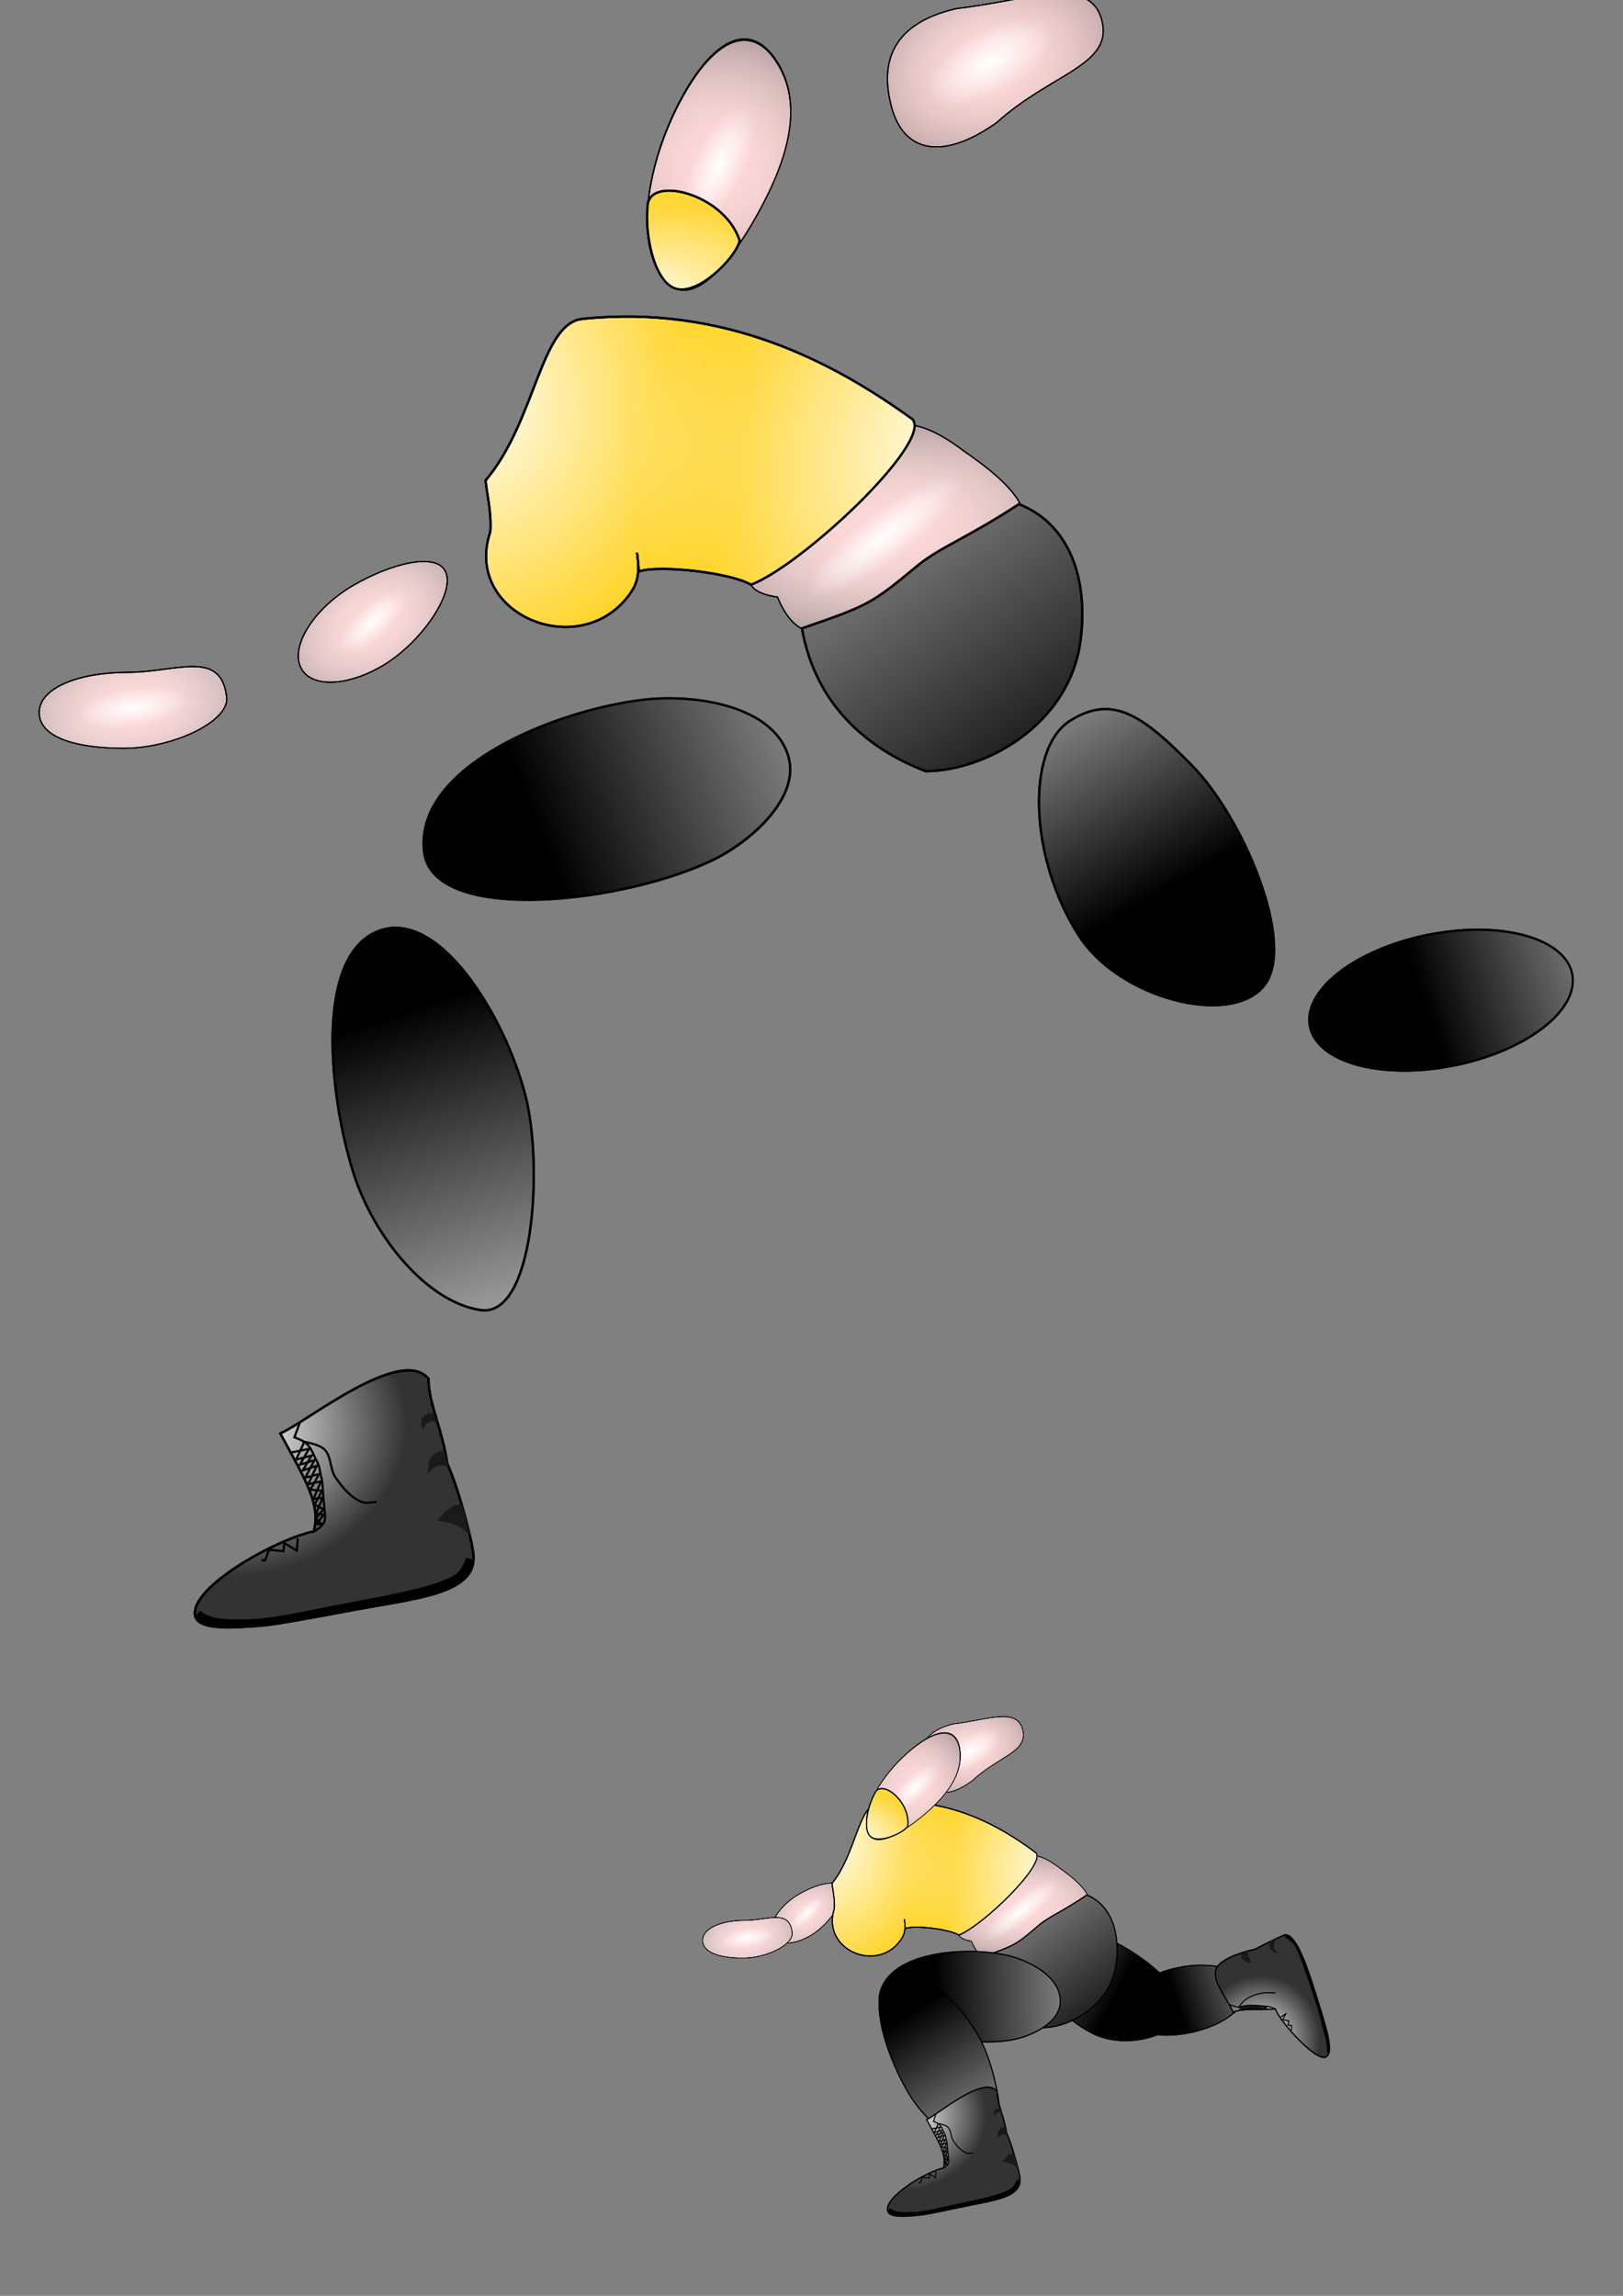 <?xml version="1.0" encoding="UTF-8" standalone="no"?>
<!-- Created with Inkscape (http://www.inkscape.org/) -->

<svg
   xmlns:dc="http://purl.org/dc/elements/1.1/"
   xmlns:cc="http://creativecommons.org/ns#"
   xmlns:rdf="http://www.w3.org/1999/02/22-rdf-syntax-ns#"
   xmlns:svg="http://www.w3.org/2000/svg"
   xmlns="http://www.w3.org/2000/svg"
   xmlns:xlink="http://www.w3.org/1999/xlink"
   xmlns:sodipodi="http://sodipodi.sourceforge.net/DTD/sodipodi-0.dtd"
   xmlns:inkscape="http://www.inkscape.org/namespaces/inkscape"
   width="744.094"
   height="1052.362"
   id="svg3838"
   version="1.1"
   inkscape:version="0.48.5 r10040"
   sodipodi:docname="Potato Style.svg">
  <rect width="100%" height="100%" fill="#808080" stroke="none"/>
  <defs
     id="defs3840">
    <linearGradient
       inkscape:collect="always"
       id="linearGradient20819-7">
      <stop
         style="stop-color:#ffffff;stop-opacity:1;"
         offset="0"
         id="stop20821-2" />
      <stop
         style="stop-color:#ffffff;stop-opacity:0;"
         offset="1"
         id="stop20823-3" />
    </linearGradient>
    <linearGradient
       inkscape:collect="always"
       id="linearGradient20811">
      <stop
         style="stop-color:#ffd5d5;stop-opacity:1;"
         offset="0"
         id="stop20813" />
      <stop
         style="stop-color:#ffd5d5;stop-opacity:0;"
         offset="1"
         id="stop20815" />
    </linearGradient>
    <linearGradient
       inkscape:collect="always"
       id="linearGradient20819">
      <stop
         style="stop-color:#ffffff;stop-opacity:1;"
         offset="0"
         id="stop20821" />
      <stop
         style="stop-color:#ffffff;stop-opacity:0;"
         offset="1"
         id="stop20823" />
    </linearGradient>
    <radialGradient
       inkscape:collect="always"
       xlink:href="#linearGradient20819"
       id="radialGradient4516"
       cx="455.09"
       cy="29.603"
       fx="455.09"
       fy="29.603"
       r="49.701"
       gradientTransform="matrix(1.852,-0.085,0.066,1.437,-390.718,24.69)"
       gradientUnits="userSpaceOnUse" />
    <radialGradient
       inkscape:collect="always"
       xlink:href="#linearGradient20819-3"
       id="radialGradient4516-0"
       cx="455.09"
       cy="29.603"
       fx="455.09"
       fy="29.603"
       r="49.701"
       gradientTransform="matrix(1.852,-0.085,0.066,1.437,-390.718,24.69)"
       gradientUnits="userSpaceOnUse" />
    <linearGradient
       inkscape:collect="always"
       id="linearGradient20819-3">
      <stop
         style="stop-color:#ffffff;stop-opacity:1;"
         offset="0"
         id="stop20821-6" />
      <stop
         style="stop-color:#ffffff;stop-opacity:0;"
         offset="1"
         id="stop20823-2" />
    </linearGradient>
    <radialGradient
       r="49.701"
       fy="30.508"
       fx="455.268"
       cy="30.508"
       cx="455.268"
       gradientTransform="matrix(2.883,-1.409,0.809,1.654,-881.9,620.99)"
       gradientUnits="userSpaceOnUse"
       id="radialGradient4550"
       xlink:href="#linearGradient20811"
       inkscape:collect="always" />
    <radialGradient
       r="49.701"
       fy="29.603"
       fx="455.09"
       cy="29.603"
       cx="455.09"
       gradientTransform="matrix(2.328,-1.062,0.597,1.308,-623.155,473.32)"
       gradientUnits="userSpaceOnUse"
       id="radialGradient4550-5"
       xlink:href="#linearGradient20811-8"
       inkscape:collect="always" />
    <linearGradient
       inkscape:collect="always"
       id="linearGradient20811-8">
      <stop
         style="stop-color:#ffd5d5;stop-opacity:1;"
         offset="0"
         id="stop20813-8" />
      <stop
         style="stop-color:#ffd5d5;stop-opacity:0;"
         offset="1"
         id="stop20815-1" />
    </linearGradient>
    <radialGradient
       r="49.701"
       fy="29.603"
       fx="455.09"
       cy="29.603"
       cx="455.09"
       gradientTransform="matrix(0.568,-0.317,0.143,0.257,191.248,165.03)"
       gradientUnits="userSpaceOnUse"
       id="radialGradient4584"
       xlink:href="#linearGradient20819"
       inkscape:collect="always" />
    <radialGradient
       inkscape:collect="always"
       xlink:href="#linearGradient20819"
       id="radialGradient4627"
       cx="161.936"
       cy="75.765"
       fx="161.936"
       fy="75.765"
       r="35.723"
       gradientTransform="matrix(2.569,0.004,-0.005,2.728,-86.129,-132.292)"
       gradientUnits="userSpaceOnUse" />
    <radialGradient
       inkscape:collect="always"
       xlink:href="#linearGradient20819-5"
       id="radialGradient4627-4"
       cx="161.936"
       cy="75.765"
       fx="161.936"
       fy="75.765"
       r="35.723"
       gradientTransform="matrix(2.569,0.004,-0.005,2.728,-86.129,-132.292)"
       gradientUnits="userSpaceOnUse" />
    <linearGradient
       inkscape:collect="always"
       id="linearGradient20819-5">
      <stop
         style="stop-color:#ffffff;stop-opacity:1;"
         offset="0"
         id="stop20821-29" />
      <stop
         style="stop-color:#ffffff;stop-opacity:0;"
         offset="1"
         id="stop20823-9" />
    </linearGradient>
    <radialGradient
       r="35.723"
       fy="75.765"
       fx="161.936"
       cy="75.765"
       cx="161.936"
       gradientTransform="matrix(3.723,0.316,-0.31,3.655,-249.876,-252.282)"
       gradientUnits="userSpaceOnUse"
       id="radialGradient4644"
       xlink:href="#linearGradient20811"
       inkscape:collect="always" />
    <radialGradient
       r="35.723"
       fy="75.765"
       fx="161.936"
       cy="75.765"
       cx="161.936"
       gradientTransform="matrix(3.723,0.316,-0.31,3.655,-249.876,-252.282)"
       gradientUnits="userSpaceOnUse"
       id="radialGradient4644-3"
       xlink:href="#linearGradient20811-86"
       inkscape:collect="always" />
    <linearGradient
       inkscape:collect="always"
       id="linearGradient20811-86">
      <stop
         style="stop-color:#ffd5d5;stop-opacity:1;"
         offset="0"
         id="stop20813-9" />
      <stop
         style="stop-color:#ffd5d5;stop-opacity:0;"
         offset="1"
         id="stop20815-8" />
    </linearGradient>
    <radialGradient
       r="35.723"
       fy="75.765"
       fx="161.936"
       cy="75.765"
       cx="161.936"
       gradientTransform="matrix(0.343,-0.752,0.297,0.135,251.651,187.361)"
       gradientUnits="userSpaceOnUse"
       id="radialGradient4678"
       xlink:href="#linearGradient20819"
       inkscape:collect="always" />
    <radialGradient
       inkscape:collect="always"
       xlink:href="#linearGradient20819"
       id="radialGradient4746"
       cx="158.199"
       cy="211.542"
       fx="158.199"
       fy="211.542"
       r="34.396"
       gradientTransform="matrix(2.342,-1.379,0.943,1.602,-399.166,164.382)"
       gradientUnits="userSpaceOnUse" />
    <radialGradient
       inkscape:collect="always"
       xlink:href="#linearGradient20811"
       id="radialGradient4754"
       cx="159.445"
       cy="154.241"
       fx="159.445"
       fy="154.241"
       r="34.396"
       gradientTransform="matrix(2.123,-1.376,0.875,1.349,-302.473,296.339)"
       gradientUnits="userSpaceOnUse" />
    <radialGradient
       inkscape:collect="always"
       xlink:href="#linearGradient20819-7"
       id="radialGradient4762"
       cx="160.69"
       cy="77.01"
       fx="160.69"
       fy="77.01"
       r="34.396"
       gradientTransform="matrix(0.428,-0.386,0.148,0.164,90.699,334.473)"
       gradientUnits="userSpaceOnUse" />
    <radialGradient
       inkscape:collect="always"
       xlink:href="#linearGradient20819-7"
       id="radialGradient4802"
       cx="83.459"
       cy="89.467"
       fx="83.459"
       fy="89.467"
       r="43.244"
       gradientTransform="matrix(0.597,-0.086,0.03,0.206,8.494,313.078)"
       gradientUnits="userSpaceOnUse" />
    <radialGradient
       inkscape:collect="always"
       xlink:href="#linearGradient20819-7"
       id="radialGradient4810"
       cx="73.494"
       cy="221.507"
       fx="73.494"
       fy="221.507"
       r="43.244"
       gradientTransform="matrix(2.727,-0.557,0.331,1.624,-212.87,5.362)"
       gradientUnits="userSpaceOnUse" />
    <radialGradient
       inkscape:collect="always"
       xlink:href="#linearGradient20811"
       id="radialGradient4818"
       cx="83.459"
       cy="161.715"
       fx="83.459"
       fy="161.715"
       r="43.244"
       gradientTransform="matrix(2.088,-0.259,0.154,1.244,-138.242,144.752)"
       gradientUnits="userSpaceOnUse" />
    <radialGradient
       inkscape:collect="always"
       xlink:href="#linearGradient20819-7"
       id="radialGradient4980"
       cx="829.61"
       cy="126.837"
       fx="829.61"
       fy="126.837"
       r="63.154"
       gradientTransform="matrix(2.365,-0.334,0.189,1.34,-1579.295,349.678)"
       gradientUnits="userSpaceOnUse" />
    <radialGradient
       inkscape:collect="always"
       xlink:href="#linearGradient20811"
       id="radialGradient4988"
       cx="859.505"
       cy="233.963"
       fx="859.505"
       fy="233.963"
       r="63.154"
       gradientTransform="matrix(2.657,-0.414,0.223,1.433,-1929.263,263.08)"
       gradientUnits="userSpaceOnUse" />
    <radialGradient
       inkscape:collect="always"
       xlink:href="#linearGradient20819-7"
       id="radialGradient4996"
       cx="866.328"
       cy="368.542"
       fx="866.328"
       fy="368.542"
       r="63.154"
       gradientTransform="matrix(0.557,-0.421,0.108,0.143,-116.838,557.725)"
       gradientUnits="userSpaceOnUse" />
    <linearGradient
       inkscape:collect="always"
       id="linearGradient17577-3">
      <stop
         style="stop-color:#ffffff;stop-opacity:1;"
         offset="0"
         id="stop17579-8" />
      <stop
         style="stop-color:#ffffff;stop-opacity:0;"
         offset="1"
         id="stop17581-5" />
    </linearGradient>
    <radialGradient
       inkscape:collect="always"
       xlink:href="#linearGradient17577-3"
       id="radialGradient5067"
       cx="446.596"
       cy="67.403"
       fx="446.596"
       fy="67.403"
       r="98.827"
       gradientTransform="matrix(0.533,1.369,-1.265,0.493,56.149,-462.009)"
       gradientUnits="userSpaceOnUse" />
    <radialGradient
       inkscape:collect="always"
       xlink:href="#linearGradient17577-3-5"
       id="radialGradient5067-0"
       cx="446.596"
       cy="67.403"
       fx="446.596"
       fy="67.403"
       r="98.827"
       gradientTransform="matrix(0.533,1.369,-1.265,0.493,56.149,-462.009)"
       gradientUnits="userSpaceOnUse" />
    <linearGradient
       inkscape:collect="always"
       id="linearGradient17577-3-5">
      <stop
         style="stop-color:#ffffff;stop-opacity:1;"
         offset="0"
         id="stop17579-8-4" />
      <stop
         style="stop-color:#ffffff;stop-opacity:0;"
         offset="1"
         id="stop17581-5-7" />
    </linearGradient>
    <radialGradient
       r="98.827"
       fy="-92.009"
       fx="519.38"
       cy="-92.009"
       cx="519.38"
       gradientTransform="matrix(-0.893,-1.168,1.338,-1.022,1036.216,716.31)"
       gradientUnits="userSpaceOnUse"
       id="radialGradient5084"
       xlink:href="#linearGradient17577-3"
       inkscape:collect="always" />
    <linearGradient
       inkscape:collect="always"
       id="linearGradient24061">
      <stop
         style="stop-color:#ffffff;stop-opacity:1;"
         offset="0"
         id="stop24063" />
      <stop
         style="stop-color:#ffffff;stop-opacity:0;"
         offset="1"
         id="stop24065" />
    </linearGradient>
    <linearGradient
       inkscape:collect="always"
       id="linearGradient24053">
      <stop
         style="stop-color:#ffffff;stop-opacity:1;"
         offset="0"
         id="stop24055" />
      <stop
         style="stop-color:#ffffff;stop-opacity:0;"
         offset="1"
         id="stop24057" />
    </linearGradient>
    <linearGradient
       inkscape:collect="always"
       xlink:href="#linearGradient24053"
       id="linearGradient5154"
       x1="813.388"
       y1="19.71"
       x2="999.047"
       y2="283.79"
       gradientUnits="userSpaceOnUse"
       gradientTransform="translate(-498.564,84.491)" />
    <linearGradient
       inkscape:collect="always"
       xlink:href="#linearGradient24061"
       id="linearGradient5180"
       x1="1081.369"
       y1="493.061"
       x2="853.141"
       y2="583.994"
       gradientUnits="userSpaceOnUse"
       gradientTransform="translate(-608.657,-209.042)" />
    <linearGradient
       inkscape:collect="always"
       xlink:href="#linearGradient20819-7"
       id="linearGradient5206"
       x1="412.665"
       y1="696.103"
       x2="337.223"
       y2="471.885"
       gradientUnits="userSpaceOnUse"
       gradientTransform="translate(-152.682,-8.737)" />
    <linearGradient
       inkscape:collect="always"
       xlink:href="#linearGradient20819-7"
       id="linearGradient5232"
       x1="335.47"
       y1="379.706"
       x2="425.628"
       y2="537.905"
       gradientUnits="userSpaceOnUse"
       gradientTransform="translate(111.694,-131.302)" />
    <linearGradient
       inkscape:collect="always"
       xlink:href="#linearGradient20819-7"
       id="linearGradient5258"
       x1="184.102"
       y1="55.378"
       x2="175.416"
       y2="56.668"
       gradientUnits="userSpaceOnUse" />
    <radialGradient
       inkscape:collect="always"
       xlink:href="#linearGradient20819-7"
       id="radialGradient3987"
       cx="317.362"
       cy="650.795"
       fx="317.362"
       fy="650.795"
       r="66.415"
       gradientTransform="matrix(0.171,0.967,-1.151,0.204,803.992,217.322)"
       gradientUnits="userSpaceOnUse" />
    <radialGradient
       inkscape:collect="always"
       xlink:href="#linearGradient20819-7"
       id="radialGradient4057"
       cx="822.681"
       cy="654.757"
       fx="822.681"
       fy="654.757"
       r="57.465"
       gradientTransform="matrix(1,0,0,1.032,-9.802,-172.552)"
       gradientUnits="userSpaceOnUse" />
    <radialGradient
       inkscape:collect="always"
       xlink:href="#linearGradient20819-7-1"
       id="radialGradient3395"
       gradientUnits="userSpaceOnUse"
       gradientTransform="matrix(0.285,0,0,0.274,68.24,61.352)"
       cx="822.681"
       cy="654.757"
       fx="822.681"
       fy="654.757"
       r="57.465" />
    <linearGradient
       inkscape:collect="always"
       id="linearGradient20819-7-1">
      <stop
         style="stop-color:#ffffff;stop-opacity:1;"
         offset="0"
         id="stop20821-2-7" />
      <stop
         style="stop-color:#ffffff;stop-opacity:0;"
         offset="1"
         id="stop20823-3-4" />
    </linearGradient>
    <radialGradient
       inkscape:collect="always"
       xlink:href="#linearGradient20819-7-1"
       id="radialGradient3987-0"
       cx="317.362"
       cy="650.795"
       fx="317.362"
       fy="650.795"
       r="66.415"
       gradientTransform="matrix(0.049,0.257,-0.328,0.054,299.878,164.939)"
       gradientUnits="userSpaceOnUse" />
    <linearGradient
       inkscape:collect="always"
       xlink:href="#linearGradient20819-7-1"
       id="linearGradient3322"
       gradientUnits="userSpaceOnUse"
       x1="184.102"
       y1="55.378"
       x2="175.416"
       y2="56.668" />
    <linearGradient
       inkscape:collect="always"
       xlink:href="#linearGradient20819-7-1"
       id="linearGradient5206-9"
       x1="412.665"
       y1="696.103"
       x2="337.223"
       y2="471.885"
       gradientUnits="userSpaceOnUse"
       gradientTransform="matrix(0.285,0,0,0.266,27.57,104.877)" />
    <linearGradient
       inkscape:collect="always"
       xlink:href="#linearGradient24061-4"
       id="linearGradient3306"
       gradientUnits="userSpaceOnUse"
       gradientTransform="matrix(0.285,0,0,0.266,-102.218,51.656)"
       x1="1081.369"
       y1="493.061"
       x2="853.141"
       y2="583.994" />
    <linearGradient
       inkscape:collect="always"
       id="linearGradient24061-4">
      <stop
         style="stop-color:#ffffff;stop-opacity:1;"
         offset="0"
         id="stop24063-8" />
      <stop
         style="stop-color:#ffffff;stop-opacity:0;"
         offset="1"
         id="stop24065-8" />
    </linearGradient>
    <radialGradient
       inkscape:collect="always"
       xlink:href="#linearGradient20819-2"
       id="radialGradient3389"
       gradientUnits="userSpaceOnUse"
       gradientTransform="matrix(0.527,-0.023,0.019,0.382,-40.184,113.758)"
       cx="455.09"
       cy="29.603"
       fx="455.09"
       fy="29.603"
       r="49.701" />
    <linearGradient
       inkscape:collect="always"
       id="linearGradient20819-2">
      <stop
         style="stop-color:#ffffff;stop-opacity:1;"
         offset="0"
         id="stop20821-4" />
      <stop
         style="stop-color:#ffffff;stop-opacity:0;"
         offset="1"
         id="stop20823-5" />
    </linearGradient>
    <radialGradient
       inkscape:collect="always"
       xlink:href="#linearGradient20811-5"
       id="radialGradient3391"
       gradientUnits="userSpaceOnUse"
       gradientTransform="matrix(0.82,-0.374,0.23,0.439,-179.994,272.192)"
       cx="455.268"
       cy="30.508"
       fx="455.268"
       fy="30.508"
       r="49.701" />
    <linearGradient
       inkscape:collect="always"
       id="linearGradient20811-5">
      <stop
         style="stop-color:#ffd5d5;stop-opacity:1;"
         offset="0"
         id="stop20813-1" />
      <stop
         style="stop-color:#ffd5d5;stop-opacity:0;"
         offset="1"
         id="stop20815-7" />
    </linearGradient>
    <radialGradient
       inkscape:collect="always"
       xlink:href="#linearGradient20819-2"
       id="radialGradient3393"
       gradientUnits="userSpaceOnUse"
       gradientTransform="matrix(0.162,-0.084,0.041,0.068,125.466,151.046)"
       cx="455.09"
       cy="29.603"
       fx="455.09"
       fy="29.603"
       r="49.701" />
    <radialGradient
       inkscape:collect="always"
       xlink:href="#linearGradient20819-2"
       id="radialGradient3377"
       gradientUnits="userSpaceOnUse"
       gradientTransform="matrix(0.731,0.001,-0.001,0.725,46.514,72.048)"
       cx="161.936"
       cy="75.765"
       fx="161.936"
       fy="75.765"
       r="35.723" />
    <radialGradient
       inkscape:collect="always"
       xlink:href="#linearGradient20811-5"
       id="radialGradient3379"
       gradientUnits="userSpaceOnUse"
       gradientTransform="matrix(1.06,0.084,-0.088,0.971,-0.095,40.168)"
       cx="161.936"
       cy="75.765"
       fx="161.936"
       fy="75.765"
       r="35.723" />
    <radialGradient
       inkscape:collect="always"
       xlink:href="#linearGradient20819-2"
       id="radialGradient3381"
       gradientUnits="userSpaceOnUse"
       gradientTransform="matrix(0.098,-0.2,0.085,0.036,142.66,156.979)"
       cx="161.936"
       cy="75.765"
       fx="161.936"
       fy="75.765"
       r="35.723" />
    <radialGradient
       inkscape:collect="always"
       xlink:href="#linearGradient20819-7-1"
       id="radialGradient3359"
       gradientUnits="userSpaceOnUse"
       gradientTransform="matrix(0.673,-0.089,0.054,0.356,-378.5,200.106)"
       cx="829.61"
       cy="126.837"
       fx="829.61"
       fy="126.837"
       r="63.154" />
    <radialGradient
       inkscape:collect="always"
       xlink:href="#linearGradient20811-5"
       id="radialGradient3361"
       gradientUnits="userSpaceOnUse"
       gradientTransform="matrix(0.756,-0.11,0.064,0.381,-478.115,177.097)"
       cx="859.505"
       cy="233.963"
       fx="859.505"
       fy="233.963"
       r="63.154" />
    <radialGradient
       inkscape:collect="always"
       xlink:href="#linearGradient20819-7-1"
       id="radialGradient3363"
       gradientUnits="userSpaceOnUse"
       gradientTransform="matrix(0.158,-0.112,0.031,0.038,37.773,255.383)"
       cx="866.328"
       cy="368.542"
       fx="866.328"
       fy="368.542"
       r="63.154" />
    <radialGradient
       inkscape:collect="always"
       xlink:href="#linearGradient17577-3-1"
       id="radialGradient3365"
       gradientUnits="userSpaceOnUse"
       gradientTransform="matrix(0.152,0.364,-0.36,0.131,87.012,-15.556)"
       cx="446.596"
       cy="67.403"
       fx="446.596"
       fy="67.403"
       r="98.827" />
    <linearGradient
       inkscape:collect="always"
       id="linearGradient17577-3-1">
      <stop
         style="stop-color:#ffffff;stop-opacity:1;"
         offset="0"
         id="stop17579-8-1" />
      <stop
         style="stop-color:#ffffff;stop-opacity:0;"
         offset="1"
         id="stop17581-5-5" />
    </linearGradient>
    <radialGradient
       inkscape:collect="always"
       xlink:href="#linearGradient17577-3-1"
       id="radialGradient3367"
       gradientUnits="userSpaceOnUse"
       gradientTransform="matrix(-0.254,-0.31,0.381,-0.272,365.978,297.519)"
       cx="519.38"
       cy="-92.009"
       fx="519.38"
       fy="-92.009"
       r="98.827" />
    <linearGradient
       inkscape:collect="always"
       xlink:href="#linearGradient24053-2"
       id="linearGradient3369"
       gradientUnits="userSpaceOnUse"
       gradientTransform="matrix(0.285,0,0,0.266,-70.881,129.647)"
       x1="813.388"
       y1="19.71"
       x2="999.047"
       y2="283.79" />
    <linearGradient
       inkscape:collect="always"
       id="linearGradient24053-2">
      <stop
         style="stop-color:#ffffff;stop-opacity:1;"
         offset="0"
         id="stop24055-7" />
      <stop
         style="stop-color:#ffffff;stop-opacity:0;"
         offset="1"
         id="stop24057-6" />
    </linearGradient>
    <linearGradient
       inkscape:collect="always"
       xlink:href="#linearGradient20819-7-1"
       id="linearGradient3328"
       gradientUnits="userSpaceOnUse"
       gradientTransform="matrix(0.285,0,0,0.266,102.822,72.312)"
       x1="335.47"
       y1="379.706"
       x2="425.628"
       y2="537.905" />
    <radialGradient
       inkscape:collect="always"
       xlink:href="#linearGradient20819-7-1"
       id="radialGradient3397"
       gradientUnits="userSpaceOnUse"
       gradientTransform="matrix(0.776,-0.148,0.094,0.432,-8.128,121)"
       cx="73.494"
       cy="221.507"
       fx="73.494"
       fy="221.507"
       r="43.244" />
    <radialGradient
       inkscape:collect="always"
       xlink:href="#linearGradient20811-5"
       id="radialGradient3399"
       gradientUnits="userSpaceOnUse"
       gradientTransform="matrix(0.594,-0.069,0.044,0.33,13.114,158.036)"
       cx="83.459"
       cy="161.715"
       fx="83.459"
       fy="161.715"
       r="43.244" />
    <radialGradient
       inkscape:collect="always"
       xlink:href="#linearGradient20819-7-1"
       id="radialGradient3401"
       gradientUnits="userSpaceOnUse"
       gradientTransform="matrix(0.17,-0.023,0.008,0.055,54.881,202.759)"
       cx="83.459"
       cy="89.467"
       fx="83.459"
       fy="89.467"
       r="43.244" />
    <radialGradient
       inkscape:collect="always"
       xlink:href="#linearGradient20819-2"
       id="radialGradient3342"
       gradientUnits="userSpaceOnUse"
       gradientTransform="matrix(0.667,-0.366,0.268,0.426,-42.589,150.874)"
       cx="158.199"
       cy="211.542"
       fx="158.199"
       fy="211.542"
       r="34.396" />
    <radialGradient
       inkscape:collect="always"
       xlink:href="#linearGradient20811-5"
       id="radialGradient3344"
       gradientUnits="userSpaceOnUse"
       gradientTransform="matrix(0.604,-0.366,0.249,0.359,-15.066,185.934)"
       cx="159.445"
       cy="154.241"
       fx="159.445"
       fy="154.241"
       r="34.396" />
    <radialGradient
       inkscape:collect="always"
       xlink:href="#linearGradient20819-7-1"
       id="radialGradient3346"
       gradientUnits="userSpaceOnUse"
       gradientTransform="matrix(0.122,-0.103,0.042,0.044,96.846,196.066)"
       cx="160.69"
       cy="77.01"
       fx="160.69"
       fy="77.01"
       r="34.396" />
    <radialGradient
       r="34.396"
       fy="77.01"
       fx="160.69"
       cy="77.01"
       cx="160.69"
       gradientTransform="matrix(0.122,-0.103,0.042,0.044,96.846,196.066)"
       gradientUnits="userSpaceOnUse"
       id="radialGradient3625"
       xlink:href="#linearGradient20819-7-1"
       inkscape:collect="always" />
    <radialGradient
       inkscape:collect="always"
       xlink:href="#linearGradient20819-7"
       id="radialGradient4867"
       cx="173.645"
       cy="83.763"
       fx="173.645"
       fy="83.763"
       r="21.731"
       gradientTransform="matrix(3.124,-0.723,0.478,2.067,-288.413,94.997)"
       gradientUnits="userSpaceOnUse" />
    <radialGradient
       inkscape:collect="always"
       xlink:href="#linearGradient20819-7-6"
       id="radialGradient4867-1"
       cx="173.645"
       cy="83.763"
       fx="173.645"
       fy="83.763"
       r="21.731"
       gradientTransform="matrix(3.124,-0.723,0.478,2.067,-70.886,676.43)"
       gradientUnits="userSpaceOnUse" />
    <linearGradient
       inkscape:collect="always"
       id="linearGradient20819-7-6">
      <stop
         style="stop-color:#ffffff;stop-opacity:1;"
         offset="0"
         id="stop20821-2-8" />
      <stop
         style="stop-color:#ffffff;stop-opacity:0;"
         offset="1"
         id="stop20823-3-8" />
    </linearGradient>
    <radialGradient
       r="35.723"
       fy="75.765"
       fx="161.936"
       cy="75.765"
       cx="161.936"
       gradientTransform="matrix(0.343,-0.752,0.297,0.135,469.179,768.794)"
       gradientUnits="userSpaceOnUse"
       id="radialGradient4678-2"
       xlink:href="#linearGradient20819-77"
       inkscape:collect="always" />
    <linearGradient
       inkscape:collect="always"
       id="linearGradient20819-77">
      <stop
         style="stop-color:#ffffff;stop-opacity:1;"
         offset="0"
         id="stop20821-1" />
      <stop
         style="stop-color:#ffffff;stop-opacity:0;"
         offset="1"
         id="stop20823-26" />
    </linearGradient>
    <radialGradient
       r="35.723"
       fy="75.765"
       fx="161.936"
       cy="75.765"
       cx="161.936"
       gradientTransform="matrix(3.723,0.316,-0.31,3.655,-32.348,329.151)"
       gradientUnits="userSpaceOnUse"
       id="radialGradient4644-0"
       xlink:href="#linearGradient20811-4"
       inkscape:collect="always" />
    <linearGradient
       inkscape:collect="always"
       id="linearGradient20811-4">
      <stop
         style="stop-color:#ffd5d5;stop-opacity:1;"
         offset="0"
         id="stop20813-94" />
      <stop
         style="stop-color:#ffd5d5;stop-opacity:0;"
         offset="1"
         id="stop20815-6" />
    </linearGradient>
    <radialGradient
       inkscape:collect="always"
       xlink:href="#linearGradient20819-77"
       id="radialGradient4627-0"
       cx="161.936"
       cy="75.765"
       fx="161.936"
       fy="75.765"
       r="35.723"
       gradientTransform="matrix(2.569,0.004,-0.005,2.728,131.399,449.141)"
       gradientUnits="userSpaceOnUse" />
  </defs>
  <sodipodi:namedview
     id="base"
     pagecolor="#ffffff"
     bordercolor="#666666"
     borderopacity="1.0"
     inkscape:pageopacity="0.0"
     inkscape:pageshadow="2"
     inkscape:zoom="0.56765626"
     inkscape:cx="355.6982"
     inkscape:cy="340.83743"
     inkscape:document-units="px"
     inkscape:current-layer="layer1"
     showgrid="false"
     inkscape:window-width="1366"
     inkscape:window-height="706"
     inkscape:window-x="-8"
     inkscape:window-y="-8"
     inkscape:window-maximized="1" />
  <g
     inkscape:label="Layer 1"
     inkscape:groupmode="layer"
     id="layer1">
    <path
       style="fill:#333333;fill-opacity:1;fill-rule:nonzero;stroke:#000000;stroke-width:1.1;stroke-linecap:butt;stroke-linejoin:miter;stroke-miterlimit:4;stroke-opacity:1;stroke-dasharray:none"
       d="m 865.928,457.649 c 10.447,32.375 19.53,57.402 10.111,61.021 -9.42,3.619 -43.941,-32.989 -47.909,-44.421 -18.541,1.097 -29.669,-1.024 -40.715,2.848 -3.455,-10.09 -24.971,-32.441 -13.782,-43.485 6.78,-6.395 18.311,-10.782 34.666,-14.507 11.436,-5.671 26.423,-12.526 27.601,-12.978 9.42,-3.619 19.582,19.147 30.028,51.522 z"
       id="path3025"
       inkscape:connector-curvature="0"
       sodipodi:nodetypes="ssccccss" />
    <path
       style="fill:url(#radialGradient4057);fill-opacity:1;fill-rule:nonzero;stroke:#000000;stroke-width:1.1;stroke-linecap:butt;stroke-linejoin:miter;stroke-miterlimit:4;stroke-opacity:1;stroke-dasharray:none"
       d="m 865.928,457.649 c 10.447,32.375 19.53,57.402 10.111,61.021 -9.42,3.619 -43.941,-32.989 -47.909,-44.421 -18.541,1.097 -29.669,-1.024 -40.715,2.848 -3.455,-10.09 -24.971,-32.441 -13.782,-43.485 6.78,-6.395 18.311,-10.782 34.666,-14.507 11.436,-5.671 26.423,-12.526 27.601,-12.978 9.42,-3.619 19.582,19.147 30.028,51.522 z"
       id="path3025-1"
       inkscape:connector-curvature="0"
       sodipodi:nodetypes="ssccccss" />
    <path
       style="opacity:1;fill:#000000;fill-opacity:1;fill-rule:nonzero;stroke:#000000;stroke-width:1.1;stroke-linecap:butt;stroke-linejoin:miter;stroke-miterlimit:4;stroke-opacity:1;stroke-dasharray:none"
       d="m 546.815,351.247 c 23.117,23.631 47.859,81.978 32.566,100.709 -15.293,18.731 -65.96,5.859 -84.602,-22.876 -23.117,-35.634 -24.441,-85.979 -4.13,-98.708 19.389,-12.151 33.049,-2.755 56.166,20.875 z"
       id="path2991"
       inkscape:connector-curvature="0"
       sodipodi:nodetypes="sssss" />
    <path
       sodipodi:type="arc"
       style="fill:#000000;fill-opacity:1;fill-rule:nonzero;stroke:#000000;stroke-width:0.051;stroke-linecap:butt;stroke-linejoin:miter;stroke-miterlimit:4;stroke-opacity:1;stroke-dasharray:none"
       id="path2993"
       sodipodi:cx="175.77538"
       sodipodi:cy="56.264133"
       sodipodi:rx="3.3550487"
       sodipodi:ry="1.4587168"
       d="m 179.13,56.264 a 3.355,1.459 0 1 1 -6.71,0 3.355,1.459 0 1 1 6.71,0 z"
       transform="matrix(17.918,-3.588,4.12,20.515,-2720.687,-65.118)" />
    <path
       style="opacity:1;fill:#000000;fill-opacity:1;fill-rule:nonzero;stroke:#000000;stroke-width:0.5;stroke-linecap:butt;stroke-linejoin:miter;stroke-miterlimit:4;stroke-opacity:1;stroke-dasharray:none"
       d="m 505.097,9.183 c 5.542,20.784 -23.16,24.309 -48.185,47.021 -25.025,17.71 -42.638,13.544 -48.18,-7.241 -5.542,-20.784 0.578,-38.312 29.785,-45.02 32.552,-3.707 61.038,-15.544 66.58,5.24 z"
       id="path2995"
       inkscape:connector-curvature="0"
       sodipodi:nodetypes="scccs" />
    <path
       style="opacity:1;fill:#000000;fill-opacity:1;fill-rule:nonzero;stroke:#000000;stroke-width:0.5;stroke-linecap:butt;stroke-linejoin:miter;stroke-miterlimit:4;stroke-opacity:1;stroke-dasharray:none"
       d="m 312.978,43.824 c 14.802,-26.769 31.371,-34.355 43.198,-15.708 11.827,18.646 6.07,42.459 -8.732,69.229 -14.802,26.769 -33.044,46.358 -44.871,27.711 -11.827,-18.646 -4.397,-54.462 10.405,-81.232 z"
       id="path2997"
       inkscape:connector-curvature="0"
       sodipodi:nodetypes="sssss" />
    <path
       style="opacity:1;fill:#000000;fill-opacity:1;fill-rule:nonzero;stroke:#000000;stroke-width:0.5;stroke-linecap:butt;stroke-linejoin:miter;stroke-miterlimit:4;stroke-opacity:1;stroke-dasharray:none"
       d="m 204.495,262.62 c 3.769,10.121 -12.064,32.489 -29.175,42.556 -17.111,10.068 -34.037,10.025 -37.807,-0.096 -3.769,-10.121 7.046,-26.487 24.156,-36.555 17.11,-10.068 39.055,-16.026 42.825,-5.906 z"
       id="path2999"
       inkscape:connector-curvature="0"
       sodipodi:nodetypes="sssss" />
    <path
       style="opacity:1;fill:#000000;fill-opacity:1;fill-rule:nonzero;stroke:#000000;stroke-width:0.5;stroke-linecap:butt;stroke-linejoin:miter;stroke-miterlimit:4;stroke-opacity:1;stroke-dasharray:none"
       d="m 103.915,319.558 c 1.258,11.158 -24.807,23.387 -47.154,23.387 -22.347,0 -38.791,-5.126 -38.791,-16.385 0,-11.259 18.116,-18.386 40.463,-18.386 22.347,0 42.972,-10.878 45.481,11.384 z"
       id="path3001"
       inkscape:connector-curvature="0"
       sodipodi:nodetypes="sssss" />
    <path
       style="fill:#000000;fill-opacity:1;fill-rule:nonzero;stroke:#000000;stroke-width:0.5;stroke-linecap:butt;stroke-linejoin:miter;stroke-miterlimit:4;stroke-opacity:1;stroke-dasharray:none"
       d="m 441.769,206.65 c 4.196,3.175 35.266,23.015 25.968,35.894 -9.298,12.879 -47.395,30.048 -58.168,34.624 -21.192,9.002 -41.4,25.381 -53.108,-3.501 -36.824,-5.359 16.026,-37.51 30.527,-58.515 14.557,-21.087 27.181,-29.382 54.781,-8.502 z"
       id="path3804"
       inkscape:connector-curvature="0"
       sodipodi:nodetypes="ssscss" />
    <path
       style="opacity:1;fill:#000000;fill-opacity:1;fill-rule:nonzero;stroke:#000000;stroke-width:1.1;stroke-linecap:butt;stroke-linejoin:miter;stroke-miterlimit:4;stroke-opacity:1;stroke-dasharray:none"
       d="m 328.356,393.481 c -40.036,20.351 -129.939,31.023 -133.896,-3.015 -4.543,-39.085 60.362,-64.869 100.45,-69.613 23.578,-2.79 59.819,2.627 66.549,26.078 5.294,18.447 -16.361,38.039 -33.103,46.55 z"
       id="path2987-1"
       inkscape:connector-curvature="0"
       sodipodi:nodetypes="asaaa" />
    <path
       style="opacity:1;fill:#000000;fill-opacity:1;fill-rule:nonzero;stroke:#000000;stroke-width:1.1;stroke-linecap:butt;stroke-linejoin:miter;stroke-miterlimit:4;stroke-opacity:1;stroke-dasharray:none"
       d="m 241.076,503.054 c 7.928,32.239 3.639,101.061 -20.793,97.422 -24.432,-3.639 -49.016,-33.372 -58.387,-63.288 -10.766,-34.369 -17.571,-96.523 9.95,-109.662 28.484,-13.6 60.256,39.033 69.231,75.529 z"
       id="path2987"
       inkscape:connector-curvature="0"
       sodipodi:nodetypes="asaaa" />
    <path
       style="fill:url(#radialGradient4516);fill-opacity:1;fill-rule:nonzero;stroke:#000000;stroke-width:0.5;stroke-linecap:butt;stroke-linejoin:miter;stroke-miterlimit:4;stroke-opacity:1;stroke-dasharray:none"
       d="M 505.097,9.183 C 510.639,29.967 481.938,33.491 456.912,56.203 c -25.025,17.71 -42.638,13.544 -48.18,-7.241 -5.542,-20.784 0.578,-38.312 29.785,-45.02 32.552,-3.707 61.038,-15.544 66.58,5.24 z"
       id="path2995-1"
       inkscape:connector-curvature="0"
       sodipodi:nodetypes="scccs" />
    <path
       style="fill:url(#radialGradient4550);fill-opacity:1;fill-rule:nonzero;stroke:#000000;stroke-width:0.5;stroke-linecap:butt;stroke-linejoin:miter;stroke-miterlimit:4;stroke-opacity:1;stroke-dasharray:none"
       d="M 505.097,9.183 C 510.639,29.967 481.938,33.491 456.912,56.203 c -25.025,17.71 -42.638,13.544 -48.18,-7.241 -5.542,-20.784 0.578,-38.312 29.785,-45.02 32.552,-3.707 61.038,-15.544 66.58,5.24 z"
       id="path2995-1-4"
       inkscape:connector-curvature="0"
       sodipodi:nodetypes="scccs" />
    <path
       style="fill:url(#radialGradient4584);fill-opacity:1;fill-rule:nonzero;stroke:#000000;stroke-width:0.5;stroke-linecap:butt;stroke-linejoin:miter;stroke-miterlimit:4;stroke-opacity:1;stroke-dasharray:none"
       d="M 505.097,9.183 C 510.639,29.967 481.938,33.491 456.912,56.203 431.887,73.914 414.274,69.747 408.733,48.963 403.191,28.178 409.311,10.65 438.517,3.943 471.07,0.236 499.555,-11.602 505.097,9.183 z"
       id="path2995-1-4-2"
       inkscape:connector-curvature="0"
       sodipodi:nodetypes="scccs" />
    <path
       style="fill:url(#radialGradient4627);fill-opacity:1;fill-rule:nonzero;stroke:#000000;stroke-width:0.5;stroke-linecap:butt;stroke-linejoin:miter;stroke-miterlimit:4;stroke-opacity:1;stroke-dasharray:none"
       d="m 312.978,43.824 c 14.802,-26.769 31.371,-34.355 43.198,-15.708 11.827,18.646 6.07,42.459 -8.732,69.229 -14.802,26.769 -33.044,46.358 -44.871,27.711 -11.827,-18.646 -4.397,-54.462 10.405,-81.232 z"
       id="path2997-1"
       inkscape:connector-curvature="0"
       sodipodi:nodetypes="sssss" />
    <path
       style="fill:url(#radialGradient4644);fill-opacity:1;fill-rule:nonzero;stroke:#000000;stroke-width:0.5;stroke-linecap:butt;stroke-linejoin:miter;stroke-miterlimit:4;stroke-opacity:1;stroke-dasharray:none"
       d="m 312.978,44.467 c 14.802,-26.769 31.371,-34.355 43.198,-15.708 11.827,18.646 6.07,42.459 -8.732,69.229 -14.802,26.769 -33.044,46.358 -44.871,27.711 -11.827,-18.646 -4.397,-54.462 10.405,-81.232 z"
       id="path2997-1-8"
       inkscape:connector-curvature="0"
       sodipodi:nodetypes="sssss" />
    <path
       style="fill:url(#radialGradient4678);fill-opacity:1;fill-rule:nonzero;stroke:#000000;stroke-width:0.5;stroke-linecap:butt;stroke-linejoin:miter;stroke-miterlimit:4;stroke-opacity:1;stroke-dasharray:none"
       d="m 312.978,44.467 c 14.802,-26.769 31.371,-34.355 43.198,-15.708 11.827,18.646 6.07,42.459 -8.732,69.229 -14.802,26.769 -33.044,46.358 -44.871,27.711 -11.827,-18.646 -4.397,-54.462 10.405,-81.232 z"
       id="path2997-1-8-6"
       inkscape:connector-curvature="0"
       sodipodi:nodetypes="sssss" />
    <path
       style="fill:url(#radialGradient4746);fill-opacity:1;fill-rule:nonzero;stroke:#000000;stroke-width:0.5;stroke-linecap:butt;stroke-linejoin:miter;stroke-miterlimit:4;stroke-opacity:1;stroke-dasharray:none"
       d="m 204.495,262.62 c 3.769,10.121 -12.064,32.489 -29.175,42.556 -17.111,10.068 -34.037,10.025 -37.807,-0.096 -3.769,-10.121 7.046,-26.487 24.156,-36.555 17.11,-10.068 39.055,-16.026 42.825,-5.906 z"
       id="path2999-2"
       inkscape:connector-curvature="0"
       sodipodi:nodetypes="sssss" />
    <path
       style="fill:url(#radialGradient4754);fill-opacity:1;fill-rule:nonzero;stroke:#000000;stroke-width:0.5;stroke-linecap:butt;stroke-linejoin:miter;stroke-miterlimit:4;stroke-opacity:1;stroke-dasharray:none"
       d="m 204.495,262.62 c 3.769,10.121 -12.064,32.489 -29.175,42.556 -17.111,10.068 -34.037,10.025 -37.807,-0.096 -3.769,-10.121 7.046,-26.487 24.156,-36.555 17.11,-10.068 39.055,-16.026 42.825,-5.906 z"
       id="path2999-6"
       inkscape:connector-curvature="0"
       sodipodi:nodetypes="sssss" />
    <path
       style="fill:url(#radialGradient4762);fill-opacity:1;fill-rule:nonzero;stroke:#000000;stroke-width:0.5;stroke-linecap:butt;stroke-linejoin:miter;stroke-miterlimit:4;stroke-opacity:1;stroke-dasharray:none"
       d="m 204.495,262.62 c 3.769,10.121 -12.064,32.489 -29.175,42.556 -17.111,10.068 -34.037,10.025 -37.807,-0.096 -3.769,-10.121 7.046,-26.487 24.156,-36.555 17.11,-10.068 39.055,-16.026 42.825,-5.906 z"
       id="path2999-6-3"
       inkscape:connector-curvature="0"
       sodipodi:nodetypes="sssss" />
    <path
       style="fill:url(#radialGradient4810);fill-opacity:1;fill-rule:nonzero;stroke:#000000;stroke-width:0.5;stroke-linecap:butt;stroke-linejoin:miter;stroke-miterlimit:4;stroke-opacity:1;stroke-dasharray:none"
       d="m 103.915,319.558 c 1.258,11.158 -24.807,23.387 -47.154,23.387 -22.347,0 -38.791,-5.126 -38.791,-16.385 0,-11.259 18.116,-18.386 40.463,-18.386 22.347,0 42.972,-10.878 45.481,11.384 z"
       id="path3001-0"
       inkscape:connector-curvature="0"
       sodipodi:nodetypes="sssss" />
    <path
       style="fill:url(#radialGradient4818);fill-opacity:1;fill-rule:nonzero;stroke:#000000;stroke-width:0.5;stroke-linecap:butt;stroke-linejoin:miter;stroke-miterlimit:4;stroke-opacity:1;stroke-dasharray:none"
       d="m 103.915,319.618 c 1.258,11.158 -24.807,23.387 -47.154,23.387 -22.347,0 -38.791,-5.126 -38.791,-16.385 0,-11.259 18.116,-18.386 40.463,-18.386 22.347,0 42.972,-10.878 45.481,11.384 z"
       id="path3001-8"
       inkscape:connector-curvature="0"
       sodipodi:nodetypes="sssss" />
    <path
       style="fill:url(#radialGradient4802);fill-opacity:1;fill-rule:nonzero;stroke:#000000;stroke-width:0.5;stroke-linecap:butt;stroke-linejoin:miter;stroke-miterlimit:4;stroke-opacity:1;stroke-dasharray:none"
       d="m 103.915,319.618 c 1.258,11.158 -24.807,23.387 -47.154,23.387 -22.347,0 -38.791,-5.126 -38.791,-16.385 0,-11.259 18.116,-18.386 40.463,-18.386 22.347,0 42.972,-10.878 45.481,11.384 z"
       id="path3001-9"
       inkscape:connector-curvature="0"
       sodipodi:nodetypes="sssss" />
    <path
       style="fill:url(#radialGradient4980);fill-opacity:1;fill-rule:nonzero;stroke:#000000;stroke-width:0.5;stroke-linecap:butt;stroke-linejoin:miter;stroke-miterlimit:4;stroke-opacity:1;stroke-dasharray:none"
       d="m 441.769,206.65 c 4.196,3.175 35.266,23.015 25.968,35.894 -9.298,12.879 -47.395,30.048 -58.168,34.624 -21.192,9.002 -41.4,25.381 -53.108,-3.501 -36.824,-5.359 16.026,-37.51 30.527,-58.515 14.557,-21.087 27.181,-29.382 54.781,-8.502 z"
       id="path3804-9"
       inkscape:connector-curvature="0"
       sodipodi:nodetypes="ssscss" />
    <path
       style="fill:url(#radialGradient4988);fill-opacity:1;fill-rule:nonzero;stroke:#000000;stroke-width:0.5;stroke-linecap:butt;stroke-linejoin:miter;stroke-miterlimit:4;stroke-opacity:1;stroke-dasharray:none"
       d="m 441.769,206.65 c 4.196,3.175 35.266,23.015 25.968,35.894 -9.298,12.879 -47.395,30.048 -58.168,34.624 -21.192,9.002 -41.4,25.381 -53.108,-3.501 -36.824,-5.359 16.026,-37.51 30.527,-58.515 14.557,-21.087 27.181,-29.382 54.781,-8.502 z"
       id="path3804-9-5"
       inkscape:connector-curvature="0"
       sodipodi:nodetypes="ssscss" />
    <path
       style="fill:url(#radialGradient4996);fill-opacity:1;fill-rule:nonzero;stroke:#000000;stroke-width:0.5;stroke-linecap:butt;stroke-linejoin:miter;stroke-miterlimit:4;stroke-opacity:1;stroke-dasharray:none"
       d="m 441.769,206.65 c 4.196,3.175 35.266,23.015 25.968,35.894 -9.298,12.879 -47.395,30.048 -58.168,34.624 -21.192,9.002 -41.4,25.381 -53.108,-3.501 -36.824,-5.359 16.026,-37.51 30.527,-58.515 14.557,-21.087 27.181,-29.382 54.781,-8.502 z"
       id="path3804-9-5-7-2"
       inkscape:connector-curvature="0"
       sodipodi:nodetypes="ssscss" />
    <path
       style="fill:#ffcc00;fill-opacity:1;fill-rule:nonzero;stroke:#000000;stroke-width:1;stroke-linecap:butt;stroke-linejoin:miter;stroke-miterlimit:4;stroke-opacity:1;stroke-dasharray:none"
       d="m 418.351,192.146 c 9.127,10.551 -50.058,66.456 -74.009,75.818 -8.884,-5.449 -42.663,-9.387 -51.597,-5.993 0.222,-1.163 -0.239,-4.874 -0.701,-8.685 1.434,10.03 0.097,14.425 -3.848,19.673 -23.038,30.648 -76.125,8.175 -63.378,-29.352 0.592,-9.248 -1.747,-17.997 -2.173,-23.454 23.03,-27.192 25.108,-72.045 44.435,-74.04 64.732,-6.681 114.471,19.412 151.271,46.033 z"
       id="path3030"
       inkscape:connector-curvature="0"
       sodipodi:nodetypes="ccccsccsc" />
    <path
       style="fill:url(#radialGradient5067);fill-opacity:1;fill-rule:nonzero;stroke:#000000;stroke-width:1;stroke-linecap:butt;stroke-linejoin:miter;stroke-miterlimit:4;stroke-opacity:1;stroke-dasharray:none"
       d="m 418.351,192.236 c 9.127,10.551 -50.058,66.456 -74.009,75.818 -8.884,-5.449 -42.663,-9.387 -51.597,-5.993 0.222,-1.163 -0.239,-4.874 -0.701,-8.685 1.434,10.03 0.097,14.425 -3.848,19.673 -23.038,30.648 -76.125,8.175 -63.378,-29.352 0.592,-9.248 -1.747,-17.997 -2.173,-23.454 23.03,-27.192 25.108,-72.045 44.435,-74.04 64.732,-6.681 114.471,19.412 151.271,46.033 z"
       id="path3030-5"
       inkscape:connector-curvature="0"
       sodipodi:nodetypes="ccccsccsc" />
    <path
       style="fill:url(#radialGradient5084);fill-opacity:1;fill-rule:nonzero;stroke:#000000;stroke-width:1;stroke-linecap:butt;stroke-linejoin:miter;stroke-miterlimit:4;stroke-opacity:1;stroke-dasharray:none"
       d="m 418.351,192.236 c 9.127,10.551 -50.058,66.456 -74.009,75.818 -8.884,-5.449 -42.663,-9.387 -51.597,-5.993 0.222,-1.163 -0.239,-4.874 -0.701,-8.685 1.434,10.03 0.097,14.425 -3.848,19.673 -23.038,30.648 -76.125,8.175 -63.378,-29.352 0.592,-9.248 -1.747,-17.997 -2.173,-23.454 23.03,-27.192 25.108,-72.045 44.435,-74.04 64.732,-6.681 114.471,19.412 151.271,46.033 z"
       id="path3030-5-2"
       inkscape:connector-curvature="0"
       sodipodi:nodetypes="ccccsccsc" />
    <path
       style="fill:#000000;fill-opacity:1;fill-rule:nonzero;stroke:#000000;stroke-width:1.1;stroke-linecap:butt;stroke-linejoin:miter;stroke-miterlimit:4;stroke-opacity:1;stroke-dasharray:none"
       d="m 495.295,294.173 c -5.279,38.183 -43.693,59.295 -70.945,59.295 -26.007,-9.965 -50.412,-29.894 -56.658,-65.413 30.771,-10.688 31.412,-10.922 53.168,-28.891 9.837,-8.125 23.413,-13.016 46.268,-28.041 23.319,9.099 32.084,34.724 28.167,63.05 z"
       id="path3033"
       inkscape:connector-curvature="0"
       sodipodi:nodetypes="sccscs" />
    <path
       style="fill:url(#linearGradient5154);fill-opacity:1;fill-rule:nonzero;stroke:#000000;stroke-width:1.1;stroke-linecap:butt;stroke-linejoin:miter;stroke-miterlimit:4;stroke-opacity:1;stroke-dasharray:none"
       d="m 495.296,294.173 c -5.279,38.183 -43.693,59.295 -70.945,59.295 -26.007,-9.965 -50.412,-29.894 -56.658,-65.413 30.771,-10.688 31.412,-10.922 53.168,-28.891 9.837,-8.125 23.413,-13.016 46.268,-28.041 23.319,9.099 32.084,34.724 28.167,63.05 z"
       id="path3033-1"
       inkscape:connector-curvature="0"
       sodipodi:nodetypes="sccscs" />
    <path
       style="fill:url(#linearGradient5180);fill-opacity:1;fill-rule:nonzero;stroke:#000000;stroke-width:1.1;stroke-linecap:butt;stroke-linejoin:miter;stroke-miterlimit:4;stroke-opacity:1;stroke-dasharray:none"
       d="m 328.356,393.387 c -40.036,20.351 -129.939,31.023 -133.896,-3.015 -4.543,-39.085 60.362,-64.869 100.45,-69.613 23.578,-2.79 59.819,2.627 66.549,26.078 5.294,18.447 -16.361,38.039 -33.103,46.55 z"
       id="path2987-1-3"
       inkscape:connector-curvature="0"
       sodipodi:nodetypes="asaaa" />
    <path
       style="fill:url(#linearGradient5206);fill-opacity:1;fill-rule:nonzero;stroke:#000000;stroke-width:1.1;stroke-linecap:butt;stroke-linejoin:miter;stroke-miterlimit:4;stroke-opacity:1;stroke-dasharray:none"
       d="m 241.077,503.054 c 7.928,32.239 3.639,101.061 -20.793,97.422 -24.432,-3.639 -49.016,-33.372 -58.387,-63.288 -10.766,-34.369 -17.571,-96.523 9.95,-109.662 28.484,-13.6 60.256,39.033 69.231,75.529 z"
       id="path2987-6"
       inkscape:connector-curvature="0"
       sodipodi:nodetypes="asaaa" />
    <path
       style="fill:url(#linearGradient5232);fill-opacity:1;fill-rule:nonzero;stroke:#000000;stroke-width:1.1;stroke-linecap:butt;stroke-linejoin:miter;stroke-miterlimit:4;stroke-opacity:1;stroke-dasharray:none"
       d="m 546.815,351.247 c 23.117,23.631 47.859,81.978 32.566,100.709 -15.293,18.731 -65.96,5.859 -84.602,-22.876 -23.117,-35.634 -24.441,-85.979 -4.13,-98.708 19.389,-12.151 33.049,-2.755 56.166,20.875 z"
       id="path2991-4"
       inkscape:connector-curvature="0"
       sodipodi:nodetypes="sssss" />
    <path
       sodipodi:type="arc"
       style="fill:url(#linearGradient5258);fill-opacity:1;fill-rule:nonzero;stroke:#000000;stroke-width:0.051;stroke-linecap:butt;stroke-linejoin:miter;stroke-miterlimit:4;stroke-opacity:1;stroke-dasharray:none"
       id="path2993-5"
       sodipodi:cx="175.77538"
       sodipodi:cy="56.264133"
       sodipodi:rx="3.3550487"
       sodipodi:ry="1.4587168"
       d="m 179.13,56.264 a 3.355,1.459 0 1 1 -6.71,0 3.355,1.459 0 1 1 6.71,0 z"
       transform="matrix(17.918,-3.588,4.12,20.515,-2720.687,-65.117)" />
    <path
       style="fill:#333333;fill-opacity:1;fill-rule:nonzero;stroke:#000000;stroke-width:1.1;stroke-linecap:butt;stroke-linejoin:miter;stroke-miterlimit:4;stroke-opacity:1;stroke-dasharray:none"
       d="m 216.75,710.274 c 4.032,20.896 -25.42,22.013 -60.703,28.821 -35.283,6.807 -64.819,10.609 -66.577,1.499 -2.509,-13.002 37.156,-35.065 54.395,-38.62 3.365,-12.671 -4.173,-24.212 -15.347,-44.917 11.433,-4.666 55.126,-40.516 67.948,-25.06 -0.109,11.155 6.409,23.226 8.572,38.865 6.211,13.771 11.712,38.273 11.712,39.412 z"
       id="path3023"
       inkscape:connector-curvature="0"
       sodipodi:nodetypes="sssccccs" />
    <path
       style="fill:url(#radialGradient3987);fill-opacity:1;fill-rule:nonzero;stroke:#000000;stroke-width:1.1;stroke-linecap:butt;stroke-linejoin:miter;stroke-miterlimit:4;stroke-opacity:1;stroke-dasharray:none"
       d="m 216.75,710.274 c 4.032,20.896 -25.42,22.013 -60.703,28.821 -35.283,6.807 -64.819,10.609 -66.577,1.499 -2.509,-13.002 37.156,-35.065 54.395,-38.62 3.365,-12.671 -4.173,-24.212 -15.347,-44.917 11.433,-4.666 55.126,-40.516 67.948,-25.06 -0.109,11.155 6.409,23.226 8.572,38.865 6.211,13.771 11.712,38.273 11.712,39.412 z"
       id="path3023-1"
       inkscape:connector-curvature="0"
       sodipodi:nodetypes="sssccccs" />
    <path
       style="fill:none;stroke:#000000;stroke-width:3.9;stroke-linecap:butt;stroke-linejoin:miter;stroke-miterlimit:4;stroke-opacity:1;stroke-dasharray:none"
       d="m 90.466,739.749 c 0,0 3.68,3.757 11.891,4.275 6.962,0.44 14.182,0.286 20.855,-0.592 9.428,-1.24 18.835,-3.317 27.563,-5.027 8.456,-1.656 25.388,-4.898 25.388,-4.898 0,0 15.975,-3.166 22.723,-5.441 3.927,-1.324 7.434,-2.611 10.672,-4.533 3.937,-2.337 6.037,-8.915 6.037,-8.915"
       id="path3989"
       inkscape:connector-curvature="0"
       sodipodi:nodetypes="cssscssc" />
    <path
       style="fill:none;stroke:#000000;stroke-width:1px;stroke-linecap:butt;stroke-linejoin:miter;stroke-opacity:1"
       d="m 137.407,652.252 -2.422,6.606 c 0,0 3.808,1.339 5.285,2.642 1.587,1.401 2.73,3.322 3.523,5.285 0.615,1.522 1.776,3.283 2.282,4.844 0.628,1.936 0.667,3.552 1.241,5.505 0.501,1.703 0.55,3.513 0.661,5.285 0.091,1.465 0.176,2.942 0.311,4.404 0.111,1.19 0.298,2.344 0.349,3.523 0.109,2.515 0.945,5.257 -0.09,7.551 -0.855,1.895 -4.624,4.184 -4.624,4.184"
       id="path3995"
       inkscape:connector-curvature="0"
       sodipodi:nodetypes="ccssssssasc" />
    <path
       style="fill:none;stroke:#000000;stroke-width:1px;stroke-linecap:butt;stroke-linejoin:miter;stroke-opacity:1"
       d="m 172.68,688.318 c 0,0 -4.379,1.033 -6.384,0.311 -5.289,-1.904 -9.261,-6.743 -12.457,-11.367 -2.636,-3.814 -1.825,-9.681 -5.138,-12.924 -2.336,-2.286 -9.187,-3.426 -9.187,-3.426 l -3.764,8.16 7.096,-1.848 -4.028,6.785 6.419,-2.133 -3.934,8.458 5.857,-1.286 -3.431,8.036 4.209,-0.498 -3.067,7.216 3.534,0.44 -3.462,4.428 2.436,-0.087 -2.551,-2.623 3.464,-4.118 -4.06,-2.158 3.406,-6.308 -5.335,-0.565 3.995,-7.116 -6.36,1.658 4.211,-8.037 -6.716,2.119 4.211,-7.267 -8.643,1.734"
       id="path3997"
       inkscape:connector-curvature="0"
       sodipodi:nodetypes="ccccccccccccsssccccccccccccc" />
    <path
       style="fill:#ff0000;fill-opacity:0;fill-rule:nonzero;stroke:none"
       d="m 124.028,708.847 c 6.547,-3.234 13.736,-5.991 18.607,-7.136 l 0.779,-0.183 0.087,-0.329 c 0.048,-0.181 0.148,-0.653 0.222,-1.05 0.259,-1.389 0.361,-2.375 0.397,-3.854 0.105,-4.321 -0.994,-8.966 -3.519,-14.87 -0.334,-0.781 -1.192,-2.682 -1.407,-3.114 -0.08,-0.161 -0.402,-0.813 -0.717,-1.45 l -0.572,-1.158 0.594,0 0.594,0 0.285,0.572 0.285,0.572 0.287,-0.543 c 0.158,-0.299 0.288,-0.556 0.288,-0.572 7.7e-4,-0.028 1.091,-0.044 1.091,-0.016 0,0.007 -0.098,0.201 -0.218,0.431 -0.12,0.23 -0.209,0.426 -0.199,0.437 0.017,0.017 1.037,-0.236 1.618,-0.401 0.197,-0.056 0.213,-0.07 0.301,-0.269 l 0.093,-0.21 0.53,0 c 0.465,0 0.527,0.007 0.507,0.061 -0.017,0.044 -0.005,0.056 0.044,0.041 0.037,-0.011 0.138,-0.039 0.224,-0.063 0.105,-0.029 0.65,-0.04 1.687,-0.032 l 1.531,0.011 0.231,0.895 c 0.513,1.99 0.576,2.469 0.795,6.053 0.14,2.287 0.274,3.957 0.43,5.352 0.074,0.664 0.169,1.684 0.211,2.268 0.042,0.584 0.128,1.512 0.192,2.063 0.161,1.402 0.191,1.73 0.219,2.462 0.061,1.576 -0.236,2.874 -0.885,3.864 -0.605,0.922 -2.04,2.196 -3.801,3.374 -0.328,0.219 -0.643,0.405 -0.701,0.412 -0.231,0.029 -1.718,0.386 -2.615,0.628 -4.129,1.111 -9.256,3.066 -14.783,5.635 l -1.139,0.53 -1.196,-0.003 -1.196,-0.003 0.817,-0.404 0,0 z m 21.098,-8.157 c 0.562,-0.412 1.295,-1.01 1.635,-1.335 l 0.272,-0.26 -1.012,0.025 c -0.557,0.014 -1.023,0.032 -1.037,0.04 -0.014,0.008 -0.037,0.116 -0.052,0.239 -0.029,0.238 -0.243,1.423 -0.278,1.538 -0.011,0.037 -0.006,0.068 0.011,0.067 0.018,-4.1e-4 0.225,-0.142 0.46,-0.315 l 0,0 z m 2.942,-2.935 c 0.331,-0.681 0.525,-1.676 0.496,-2.55 l -0.012,-0.37 -0.925,1.182 -0.925,1.182 0.516,0.536 c 0.606,0.629 0.554,0.628 0.85,0.02 z m -1.832,0.376 c 0,-0.018 -0.034,-0.063 -0.075,-0.101 -0.071,-0.065 -0.077,-0.064 -0.117,0.011 -0.061,0.113 -0.055,0.123 0.075,0.123 0.064,0 0.117,-0.015 0.117,-0.033 z m -0.936,-0.69 0.128,-0.178 -0.109,-0.114 c -0.08,-0.083 -0.118,-0.101 -0.14,-0.065 -0.029,0.046 -0.047,0.535 -0.019,0.535 0.007,0 0.07,-0.08 0.141,-0.178 z m 1.52,-1.941 c 0.469,-0.6 0.652,-0.862 0.616,-0.881 -0.028,-0.015 -0.173,-0.04 -0.323,-0.054 -0.15,-0.015 -0.308,-0.035 -0.351,-0.046 -0.064,-0.015 -0.19,0.113 -0.642,0.651 -0.31,0.368 -0.578,0.695 -0.597,0.727 -0.025,0.042 0.037,0.128 0.233,0.325 0.252,0.254 0.269,0.265 0.332,0.2 0.036,-0.037 0.366,-0.452 0.733,-0.922 l 0,0 z m -1.324,-1.099 c 9.4e-4,-0.025 -0.075,-0.051 -0.178,-0.059 l -0.179,-0.014 0.024,0.171 c 0.013,0.094 0.024,0.2 0.024,0.234 1.2e-4,0.07 0.307,-0.259 0.31,-0.332 z m 2.976,-0.919 c -0.015,-0.155 -0.047,-0.437 -0.07,-0.627 l -0.043,-0.345 -0.462,0.55 c -0.254,0.303 -0.456,0.557 -0.448,0.565 0.016,0.015 0.809,0.126 0.961,0.134 0.088,0.005 0.089,2.8e-4 0.062,-0.278 l 0,0 z m -1.573,-0.716 c 0.332,-0.397 0.603,-0.739 0.603,-0.76 0,-0.035 -1.071,-0.633 -1.089,-0.608 -0.032,0.046 -0.84,1.988 -0.831,1.997 0.014,0.014 0.52,0.085 0.635,0.09 0.055,0.002 0.254,-0.208 0.681,-0.719 l 0,0 z m -1.672,-1.016 c 0.133,-0.316 0.265,-0.628 0.293,-0.694 l 0.051,-0.12 -0.458,-0.239 -0.458,-0.239 0.086,0.457 c 0.047,0.251 0.117,0.671 0.155,0.934 0.038,0.262 0.074,0.477 0.079,0.477 0.005,0 0.119,-0.258 0.252,-0.574 l 0,0 z m 2.995,-0.545 c -0.004,-0.396 -0.276,-3.28 -0.31,-3.28 -0.025,0 -1.091,2.499 -1.091,2.559 0,0.035 1.304,0.747 1.372,0.749 0.016,5e-4 0.029,-0.012 0.029,-0.028 z m -1.663,-2.589 c 0.562,-1.319 0.596,-1.412 0.517,-1.423 -0.088,-0.012 -0.989,0.09 -1.01,0.114 -0.042,0.05 -1.152,2.131 -1.152,2.161 0,0.039 0.922,0.552 0.999,0.556 0.025,0.001 0.316,-0.633 0.646,-1.409 z m -1.684,-1.15 c 0,-0.031 -0.856,0.057 -0.89,0.091 -0.017,0.017 0.221,0.976 0.258,1.044 0.018,0.032 0.632,-1.071 0.632,-1.135 z m 0.445,-1.053 0.153,-0.026 0.693,-1.284 c 0.381,-0.706 0.693,-1.294 0.693,-1.307 1.5e-4,-0.012 -0.255,-0.048 -0.568,-0.079 -0.506,-0.05 -0.571,-0.05 -0.599,0.003 -0.056,0.107 -1.169,2.724 -1.169,2.749 0,0.026 0.532,-0.012 0.795,-0.057 z m -0.674,-2.855 c -0.079,-0.033 -2.068,-0.24 -2.091,-0.217 -0.009,0.009 0.104,0.339 0.25,0.733 0.147,0.394 0.376,1.048 0.511,1.452 l 0.244,0.735 0.574,-1.338 c 0.487,-1.135 0.565,-1.342 0.511,-1.365 l 0,0 z m 2.575,2.631 c 0.283,-0.034 0.517,-0.065 0.521,-0.068 0.004,-0.003 -0.022,-0.386 -0.058,-0.851 l -0.065,-0.845 -0.477,0.886 c -0.262,0.487 -0.477,0.898 -0.477,0.914 0,0.036 -0.042,0.038 0.556,-0.034 z m 0.284,-3.665 c -0.013,-0.187 -0.051,-0.77 -0.085,-1.294 -0.097,-1.519 -0.015,-1.53 -0.711,0.095 -0.328,0.766 -0.59,1.397 -0.584,1.404 0.019,0.017 1.039,0.127 1.233,0.132 l 0.17,0.005 -0.024,-0.341 z m -1.77,-1.35 c 0.339,-0.791 0.612,-1.441 0.607,-1.446 -0.005,-0.004 -0.457,0.091 -1.005,0.211 l -0.996,0.219 -0.612,1.091 c -0.336,0.6 -0.615,1.108 -0.62,1.13 -0.007,0.035 1.749,0.252 1.934,0.239 0.059,-0.004 0.2,-0.3 0.69,-1.443 z m -3.137,0.143 c 0.261,-0.466 0.462,-0.852 0.447,-0.858 -0.025,-0.01 -1.396,0.282 -1.506,0.321 -0.03,0.01 0.058,0.263 0.249,0.72 0.162,0.387 0.304,0.695 0.315,0.684 0.011,-0.011 0.234,-0.401 0.495,-0.867 l 0,0 z m -0.933,-2.894 c 0.287,-0.619 0.522,-1.133 0.522,-1.141 0,-0.014 -1.759,0.431 -1.971,0.498 -0.078,0.025 -0.059,0.076 0.367,1.001 0.438,0.949 0.451,0.972 0.504,0.871 0.03,-0.057 0.289,-0.61 0.577,-1.229 l 0,0 z m 1.32,1.05 0.74,-0.162 0.788,-1.405 c 0.477,-0.851 0.769,-1.41 0.739,-1.416 -0.039,-0.009 -0.714,0.158 -1.707,0.421 -0.136,0.036 -0.151,0.059 -0.416,0.631 -0.151,0.326 -0.432,0.931 -0.625,1.343 -0.193,0.412 -0.33,0.75 -0.305,0.75 0.025,3.5e-4 0.379,-0.072 0.786,-0.161 l 0,0 z m 3.114,-0.681 c 0.557,-0.121 1.019,-0.227 1.029,-0.234 0.031,-0.027 -0.079,-0.543 -0.293,-1.376 -0.119,-0.46 -0.228,-0.87 -0.244,-0.91 -0.021,-0.055 -0.202,0.238 -0.744,1.207 -0.394,0.704 -0.75,1.337 -0.79,1.406 -0.056,0.096 -0.061,0.127 -0.021,0.127 0.029,3.5e-4 0.508,-0.099 1.065,-0.22 l 0,0 z"
       id="path4023"
       inkscape:connector-curvature="0" />
    <path
       style="fill:#1a1a1a;stroke:none;stroke-width:1px;stroke-linecap:butt;stroke-linejoin:miter;stroke-opacity:1"
       d="m 215.8,704 c 0,0 -2.788,-2.563 -4.404,-3.523 -2.121,-1.26 -4.436,-2.25 -6.826,-2.863 -1.358,-0.348 -4.184,-0.44 -4.184,-0.44 0,0 2.33,-2.958 3.743,-4.184 1.4,-1.214 2.851,-2.546 4.624,-3.083 0.984,-0.298 3.083,0 3.083,0"
       id="path4025"
       inkscape:connector-curvature="0"
       sodipodi:nodetypes="csscssc" />
    <path
       style="fill:#1a1a1a;stroke:none;stroke-width:1px;stroke-linecap:butt;stroke-linejoin:miter;stroke-opacity:1"
       d="m 205.67,672.291 c 0,0 -3.28,-0.865 -4.844,-0.44 -1.828,0.496 -4.624,3.303 -4.624,3.303 0,0 -0.059,-4.699 1.101,-6.606 0.953,-1.568 2.636,-2.81 4.404,-3.303 0.711,-0.198 2.202,0.22 2.202,0.22"
       id="path4027"
       inkscape:connector-curvature="0"
       sodipodi:nodetypes="cscssc" />
    <path
       style="fill:#1a1a1a;stroke:none;stroke-width:1px;stroke-linecap:butt;stroke-linejoin:miter;stroke-opacity:1"
       d="m 200.606,651.812 c 0,0 -2.761,-0.546 -3.964,0 -1.421,0.645 -3.083,3.523 -3.083,3.523 0,0 -0.996,-3.964 0,-5.505 0.874,-1.352 2.8,-2.115 4.404,-1.982 0.527,0.044 1.321,0.881 1.321,0.881"
       id="path4029"
       inkscape:connector-curvature="0"
       sodipodi:nodetypes="cscssc" />
    <path
       style="fill:none;stroke:#000000;stroke-width:1px;stroke-linecap:butt;stroke-linejoin:miter;stroke-opacity:1"
       d="m 136.526,705.101 -0.44,5.725 -5.725,-3.523 -0.44,3.743 -6.606,-0.661 -1.762,4.844 -1.762,0"
       id="path4031"
       inkscape:connector-curvature="0" />
    <path
       style="fill:#1a1a1a;stroke:none;stroke-width:1px;stroke-linecap:butt;stroke-linejoin:miter;stroke-opacity:1"
       d="m 828.364,409.29 c 0,0 -0.721,2.052 -0.934,3.114 -0.39,1.944 -1.212,4.023 -0.623,5.917 0.569,1.828 3.737,4.36 3.737,4.36 0,0 -3.637,-0.187 -4.983,-1.246 -1.934,-1.522 -3.3,-4.082 -3.426,-6.54 -0.057,-1.117 1.246,-3.114 1.246,-3.114"
       id="path4059"
       inkscape:connector-curvature="0"
       sodipodi:nodetypes="csscssc" />
    <path
       style="fill:#1a1a1a;stroke:none;stroke-width:1px;stroke-linecap:butt;stroke-linejoin:miter;stroke-opacity:1"
       d="m 801.894,420.501 c 0,0 -0.509,2.296 -0.311,3.426 0.296,1.693 1.497,3.094 2.18,4.671 0.444,1.026 1.246,3.114 1.246,3.114 0,0 -3.432,0.058 -4.671,-0.934 -0.798,-0.639 -4.484,-2.109 -4.671,-3.114 -0.381,-2.044 0.311,-4.983 0.311,-4.983"
       id="path4061"
       inkscape:connector-curvature="0"
       sodipodi:nodetypes="csscssc" />
    <path
       style="fill:none;stroke:#000000;stroke-width:1px;stroke-linecap:butt;stroke-linejoin:miter;stroke-opacity:1"
       d="m 828.442,474.298 c 0,0 -3.86,-1.679 -5.683,-2.102 -1.731,-0.402 -3.526,-0.442 -5.294,-0.623 -2.384,-0.244 -4.768,-0.519 -7.163,-0.623 -3.008,-0.131 -6.032,-0.257 -9.031,0 -3.044,0.26 -9.031,1.557 -9.031,1.557 l -8.33,-2.18"
       id="path4063"
       inkscape:connector-curvature="0"
       sodipodi:nodetypes="csssscc" />
    <path
       style="fill:none;stroke:#000000;stroke-width:1px;stroke-linecap:butt;stroke-linejoin:miter;stroke-opacity:1"
       d="m 833.347,481.538 4.671,-2.803 -2.803,5.294 5.917,1.246 -0.934,3.737 3.426,0.623 0,4.36"
       id="path4065"
       inkscape:connector-curvature="0" />
    <path
       style="fill:none;stroke:#000000;stroke-width:1px;stroke-linecap:butt;stroke-linejoin:miter;stroke-opacity:1"
       d="m 828.053,459.428 c 0,0 -7.815,-0.479 -11.678,0 -3.479,0.431 -6.951,1.249 -10.199,2.569 -2.973,1.208 -5.851,2.789 -8.33,4.827 -1.946,1.6 -4.983,5.683 -4.983,5.683 l 1.946,2.024 0.545,-2.18 2.548,2.226 1.991,-3.069 2.146,2.918 1.729,-3.087 2.066,2.903 1.704,-2.787 2.245,2.686 1.648,-2.608 2.326,2.713 2.404,-2.464 3.01,2.054 0.075,-1.435 -3.748,1.905 -1.692,-2.579 -2.218,2.491 -2.142,-2.803 -1.783,2.619 -2.11,-2.619 -1.7,2.803 -2.426,-2.803 -1.384,2.963 -2.431,-2.34 -1.599,2.945"
       id="path4067"
       inkscape:connector-curvature="0"
       sodipodi:nodetypes="cccccccccccccccssscccccccccccc" />
    <path
       style="fill:none;stroke:#000000;stroke-width:2.5;stroke-linecap:butt;stroke-linejoin:miter;stroke-miterlimit:4;stroke-opacity:1;stroke-dasharray:none"
       d="m 837.214,406.285 c 0,0 7.101,4.289 9.689,7.707 3.735,4.934 8.588,18.717 8.588,18.717 l 7.267,20.259 7.707,22.901 3.743,13.653 3.964,14.974 0.881,10.129"
       id="path3219"
       inkscape:connector-curvature="0"
       sodipodi:nodetypes="cscccccc" />
    <g
       id="g3336"
       transform="matrix(1.678,0,0,1.869,169.117,535.049)">
      <path
         sodipodi:nodetypes="sssss"
         inkscape:connector-curvature="0"
         id="path2999-1"
         d="m 129.237,176.975 c 1.073,2.689 -3.434,8.632 -8.304,11.307 -4.87,2.675 -9.688,2.664 -10.761,-0.025 -1.073,-2.689 2.006,-7.037 6.876,-9.713 4.87,-2.675 11.117,-4.258 12.19,-1.569 z"
         style="fill:#000000;fill-opacity:1;fill-rule:nonzero;stroke:#000000;stroke-width:0.138;stroke-linecap:butt;stroke-linejoin:miter;stroke-miterlimit:4;stroke-opacity:1;stroke-dasharray:none" />
      <path
         sodipodi:nodetypes="sssss"
         inkscape:connector-curvature="0"
         id="path2999-2-4"
         d="m 129.237,176.975 c 1.073,2.689 -3.434,8.632 -8.304,11.307 -4.87,2.675 -9.688,2.664 -10.761,-0.025 -1.073,-2.689 2.005,-7.037 6.876,-9.712 4.87,-2.675 11.117,-4.258 12.19,-1.569 z"
         style="fill:url(#radialGradient3342);fill-opacity:1;fill-rule:nonzero;stroke:#000000;stroke-width:0.138;stroke-linecap:butt;stroke-linejoin:miter;stroke-miterlimit:4;stroke-opacity:1;stroke-dasharray:none" />
      <path
         sodipodi:nodetypes="sssss"
         inkscape:connector-curvature="0"
         id="path2999-6-2"
         d="m 129.237,176.975 c 1.073,2.689 -3.434,8.632 -8.304,11.307 -4.87,2.675 -9.688,2.664 -10.761,-0.025 -1.073,-2.689 2.005,-7.037 6.876,-9.712 4.87,-2.675 11.117,-4.258 12.19,-1.569 z"
         style="fill:url(#radialGradient3344);fill-opacity:1;fill-rule:nonzero;stroke:#000000;stroke-width:0.138;stroke-linecap:butt;stroke-linejoin:miter;stroke-miterlimit:4;stroke-opacity:1;stroke-dasharray:none" />
      <path
         sodipodi:nodetypes="sssss"
         inkscape:connector-curvature="0"
         id="path2999-6-3-3"
         d="m 129.237,176.975 c 1.073,2.689 -3.434,8.632 -8.304,11.307 -4.87,2.675 -9.688,2.664 -10.761,-0.025 -1.073,-2.689 2.005,-7.037 6.876,-9.712 4.87,-2.675 11.117,-4.258 12.19,-1.569 z"
         style="fill:url(#radialGradient3625);fill-opacity:1;fill-rule:nonzero;stroke:#000000;stroke-width:0.138;stroke-linecap:butt;stroke-linejoin:miter;stroke-miterlimit:4;stroke-opacity:1;stroke-dasharray:none" />
    </g>
    <g
       id="g3330"
       transform="matrix(1.678,0,0,1.869,225.52,503.734)">
      <path
         sodipodi:nodetypes="sssss"
         inkscape:connector-curvature="0"
         id="path3001-2"
         d="m 82.041,204.481 c 0.358,2.965 -7.061,6.214 -13.422,6.214 -6.361,0 -11.041,-1.362 -11.041,-4.353 0,-2.991 5.157,-4.885 11.517,-4.885 6.361,0 12.232,-2.89 12.946,3.025 z"
         style="fill:#000000;fill-opacity:1;fill-rule:nonzero;stroke:#000000;stroke-width:0.138;stroke-linecap:butt;stroke-linejoin:miter;stroke-miterlimit:4;stroke-opacity:1;stroke-dasharray:none" />
      <path
         sodipodi:nodetypes="sssss"
         inkscape:connector-curvature="0"
         id="path3001-0-2"
         d="m 82.041,204.481 c 0.358,2.965 -7.061,6.214 -13.422,6.214 -6.361,0 -11.041,-1.362 -11.041,-4.353 0,-2.991 5.157,-4.885 11.517,-4.885 6.361,0 12.232,-2.89 12.946,3.025 z"
         style="fill:url(#radialGradient3397);fill-opacity:1;fill-rule:nonzero;stroke:#000000;stroke-width:0.138;stroke-linecap:butt;stroke-linejoin:miter;stroke-miterlimit:4;stroke-opacity:1;stroke-dasharray:none" />
      <path
         sodipodi:nodetypes="sssss"
         inkscape:connector-curvature="0"
         id="path3001-8-1"
         d="m 82.041,204.497 c 0.358,2.965 -7.061,6.214 -13.422,6.214 -6.361,0 -11.041,-1.362 -11.041,-4.353 0,-2.991 5.157,-4.885 11.517,-4.885 6.361,0 12.232,-2.89 12.946,3.025 z"
         style="fill:url(#radialGradient3399);fill-opacity:1;fill-rule:nonzero;stroke:#000000;stroke-width:0.138;stroke-linecap:butt;stroke-linejoin:miter;stroke-miterlimit:4;stroke-opacity:1;stroke-dasharray:none" />
      <path
         sodipodi:nodetypes="sssss"
         inkscape:connector-curvature="0"
         id="path3001-9-6"
         d="m 82.041,204.497 c 0.358,2.965 -7.061,6.214 -13.422,6.214 -6.361,0 -11.041,-1.362 -11.041,-4.353 0,-2.991 5.157,-4.885 11.517,-4.885 6.361,0 12.232,-2.89 12.946,3.025 z"
         style="fill:url(#radialGradient3401);fill-opacity:1;fill-rule:nonzero;stroke:#000000;stroke-width:0.138;stroke-linecap:butt;stroke-linejoin:miter;stroke-miterlimit:4;stroke-opacity:1;stroke-dasharray:none" />
    </g>
    <g
       id="g3324"
       transform="matrix(1.436,-0.846,0.994,1.599,-23.099,757.623)">
      <path
         sodipodi:nodetypes="sssss"
         inkscape:connector-curvature="0"
         id="path2991-8"
         d="m 226.675,200.523 c 6.58,6.279 13.623,21.781 9.27,26.758 -4.353,4.977 -18.775,1.557 -24.081,-6.078 -6.58,-9.468 -6.957,-22.844 -1.176,-26.226 5.519,-3.228 9.407,-0.732 15.987,5.546 z"
         style="fill:#000000;fill-opacity:1;fill-rule:nonzero;stroke:#000000;stroke-width:0.303;stroke-linecap:butt;stroke-linejoin:miter;stroke-miterlimit:4;stroke-opacity:1;stroke-dasharray:none" />
      <path
         sodipodi:nodetypes="sssss"
         inkscape:connector-curvature="0"
         id="path2991-4-5"
         d="m 226.675,200.523 c 6.58,6.279 13.623,21.781 9.27,26.758 -4.353,4.977 -18.775,1.557 -24.081,-6.078 -6.58,-9.468 -6.957,-22.844 -1.176,-26.226 5.519,-3.228 9.407,-0.732 15.987,5.546 z"
         style="fill:url(#linearGradient3328);fill-opacity:1;fill-rule:nonzero;stroke:#000000;stroke-width:0.303;stroke-linecap:butt;stroke-linejoin:miter;stroke-miterlimit:4;stroke-opacity:1;stroke-dasharray:none" />
    </g>
    <g
       id="g3348"
       transform="matrix(1.678,0,0,1.869,155.962,553.554)">
      <path
         sodipodi:nodetypes="ssscss"
         inkscape:connector-curvature="0"
         id="path3804-7"
         d="m 196.774,162.104 c 1.194,0.843 10.038,6.115 7.392,9.537 -2.647,3.422 -13.49,7.984 -16.557,9.199 -6.032,2.392 -11.784,6.744 -15.117,-0.93 -10.482,-1.424 4.562,-9.966 8.689,-15.547 4.143,-5.603 7.737,-7.807 15.593,-2.259 z"
         style="fill:#000000;fill-opacity:1;fill-rule:nonzero;stroke:#000000;stroke-width:0.138;stroke-linecap:butt;stroke-linejoin:miter;stroke-miterlimit:4;stroke-opacity:1;stroke-dasharray:none" />
      <path
         sodipodi:nodetypes="ssscss"
         inkscape:connector-curvature="0"
         id="path3804-9-6"
         d="m 196.775,162.104 c 1.194,0.843 10.038,6.115 7.392,9.537 -2.647,3.422 -13.49,7.984 -16.557,9.199 -6.032,2.392 -11.784,6.744 -15.117,-0.93 -10.481,-1.424 4.562,-9.966 8.689,-15.547 4.143,-5.603 7.737,-7.807 15.593,-2.259 z"
         style="fill:url(#radialGradient3359);fill-opacity:1;fill-rule:nonzero;stroke:#000000;stroke-width:0.138;stroke-linecap:butt;stroke-linejoin:miter;stroke-miterlimit:4;stroke-opacity:1;stroke-dasharray:none" />
      <path
         sodipodi:nodetypes="ssscss"
         inkscape:connector-curvature="0"
         id="path3804-9-5-1"
         d="m 196.775,162.104 c 1.194,0.843 10.038,6.115 7.392,9.537 -2.647,3.422 -13.49,7.984 -16.557,9.199 -6.032,2.392 -11.784,6.744 -15.117,-0.93 -10.481,-1.424 4.562,-9.966 8.689,-15.547 4.143,-5.603 7.737,-7.807 15.593,-2.259 z"
         style="fill:url(#radialGradient3361);fill-opacity:1;fill-rule:nonzero;stroke:#000000;stroke-width:0.138;stroke-linecap:butt;stroke-linejoin:miter;stroke-miterlimit:4;stroke-opacity:1;stroke-dasharray:none" />
      <path
         sodipodi:nodetypes="ssscss"
         inkscape:connector-curvature="0"
         id="path3804-9-5-7-2-8"
         d="m 196.775,162.104 c 1.194,0.843 10.038,6.115 7.392,9.537 -2.647,3.422 -13.49,7.984 -16.557,9.199 -6.032,2.392 -11.784,6.744 -15.117,-0.93 -10.481,-1.424 4.562,-9.966 8.689,-15.547 4.143,-5.603 7.737,-7.807 15.593,-2.259 z"
         style="fill:url(#radialGradient3363);fill-opacity:1;fill-rule:nonzero;stroke:#000000;stroke-width:0.138;stroke-linecap:butt;stroke-linejoin:miter;stroke-miterlimit:4;stroke-opacity:1;stroke-dasharray:none" />
      <path
         sodipodi:nodetypes="ccccsccsc"
         inkscape:connector-curvature="0"
         id="path3030-9"
         d="m 190.109,158.25 c 2.598,2.803 -14.248,17.657 -21.066,20.145 -2.529,-1.448 -12.144,-2.494 -14.687,-1.592 0.063,-0.309 -0.068,-1.295 -0.2,-2.308 0.408,2.665 0.028,3.833 -1.095,5.227 -6.557,8.143 -21.668,2.172 -18.04,-7.799 0.168,-2.457 -0.497,-4.782 -0.619,-6.232 6.555,-7.225 7.147,-19.142 12.648,-19.672 18.425,-1.775 32.583,5.158 43.058,12.231 z"
         style="fill:#ffcc00;fill-opacity:1;fill-rule:nonzero;stroke:#000000;stroke-width:0.275;stroke-linecap:butt;stroke-linejoin:miter;stroke-miterlimit:4;stroke-opacity:1;stroke-dasharray:none" />
      <path
         sodipodi:nodetypes="ccccsccsc"
         inkscape:connector-curvature="0"
         id="path3030-5-27"
         d="m 190.109,158.274 c 2.598,2.803 -14.248,17.657 -21.066,20.145 -2.529,-1.448 -12.144,-2.494 -14.687,-1.592 0.063,-0.309 -0.068,-1.295 -0.2,-2.308 0.408,2.665 0.028,3.833 -1.095,5.227 -6.557,8.143 -21.668,2.172 -18.04,-7.799 0.168,-2.457 -0.497,-4.782 -0.619,-6.232 6.555,-7.225 7.147,-19.142 12.648,-19.672 18.425,-1.775 32.583,5.158 43.058,12.231 z"
         style="fill:url(#radialGradient3365);fill-opacity:1;fill-rule:nonzero;stroke:#000000;stroke-width:0.275;stroke-linecap:butt;stroke-linejoin:miter;stroke-miterlimit:4;stroke-opacity:1;stroke-dasharray:none" />
      <path
         sodipodi:nodetypes="ccccsccsc"
         inkscape:connector-curvature="0"
         id="path3030-5-2-9"
         d="m 190.109,158.274 c 2.598,2.803 -14.248,17.657 -21.066,20.145 -2.529,-1.448 -12.144,-2.494 -14.687,-1.592 0.063,-0.309 -0.068,-1.295 -0.2,-2.308 0.408,2.665 0.028,3.833 -1.095,5.227 -6.557,8.143 -21.668,2.172 -18.04,-7.799 0.168,-2.457 -0.497,-4.782 -0.619,-6.232 6.555,-7.225 7.147,-19.142 12.648,-19.672 18.425,-1.775 32.583,5.158 43.058,12.231 z"
         style="fill:url(#radialGradient3367);fill-opacity:1;fill-rule:nonzero;stroke:#000000;stroke-width:0.275;stroke-linecap:butt;stroke-linejoin:miter;stroke-miterlimit:4;stroke-opacity:1;stroke-dasharray:none" />
      <path
         sodipodi:nodetypes="sccscs"
         inkscape:connector-curvature="0"
         id="path3033-5"
         d="m 212.01,185.358 c -1.503,10.145 -12.437,15.754 -20.194,15.754 -7.402,-2.648 -14.349,-7.943 -16.127,-17.38 8.759,-2.84 8.941,-2.902 15.134,-7.676 2.8,-2.159 6.664,-3.458 13.17,-7.45 6.638,2.417 9.132,9.226 8.017,16.752 z"
         style="fill:#000000;fill-opacity:1;fill-rule:nonzero;stroke:#000000;stroke-width:0.303;stroke-linecap:butt;stroke-linejoin:miter;stroke-miterlimit:4;stroke-opacity:1;stroke-dasharray:none" />
      <path
         sodipodi:nodetypes="sccscs"
         inkscape:connector-curvature="0"
         id="path3033-1-4"
         d="m 212.01,185.359 c -1.503,10.145 -12.437,15.754 -20.194,15.754 -7.402,-2.648 -14.349,-7.943 -16.127,-17.38 8.759,-2.84 8.941,-2.902 15.134,-7.676 2.8,-2.159 6.664,-3.458 13.17,-7.45 6.638,2.417 9.132,9.226 8.017,16.752 z"
         style="fill:url(#linearGradient3369);fill-opacity:1;fill-rule:nonzero;stroke:#000000;stroke-width:0.303;stroke-linecap:butt;stroke-linejoin:miter;stroke-miterlimit:4;stroke-opacity:1;stroke-dasharray:none" />
    </g>
    <g
       id="g3383"
       transform="matrix(1.678,0,0,1.869,108.425,587.926)">
      <path
         sodipodi:nodetypes="scccs"
         inkscape:connector-curvature="0"
         id="path2995-3"
         d="m 214.8,109.638 c 1.577,5.522 -6.592,6.459 -13.715,12.493 -7.123,4.706 -12.137,3.598 -13.714,-1.924 -1.577,-5.522 0.165,-10.179 8.478,-11.962 9.266,-0.985 17.374,-4.13 18.951,1.392 z"
         style="fill:#000000;fill-opacity:1;fill-rule:nonzero;stroke:#000000;stroke-width:0.138;stroke-linecap:butt;stroke-linejoin:miter;stroke-miterlimit:4;stroke-opacity:1;stroke-dasharray:none" />
      <path
         sodipodi:nodetypes="scccs"
         inkscape:connector-curvature="0"
         id="path2995-1-41"
         d="m 214.8,109.638 c 1.577,5.522 -6.592,6.459 -13.715,12.493 -7.123,4.706 -12.137,3.598 -13.714,-1.924 -1.577,-5.522 0.165,-10.179 8.478,-11.962 9.266,-0.985 17.374,-4.13 18.951,1.392 z"
         style="fill:url(#radialGradient3389);fill-opacity:1;fill-rule:nonzero;stroke:#000000;stroke-width:0.138;stroke-linecap:butt;stroke-linejoin:miter;stroke-miterlimit:4;stroke-opacity:1;stroke-dasharray:none" />
      <path
         sodipodi:nodetypes="scccs"
         inkscape:connector-curvature="0"
         id="path2995-1-4-1"
         d="m 214.8,109.638 c 1.577,5.522 -6.592,6.459 -13.715,12.493 -7.123,4.706 -12.137,3.598 -13.714,-1.924 -1.577,-5.522 0.165,-10.179 8.478,-11.962 9.266,-0.985 17.374,-4.13 18.951,1.392 z"
         style="fill:url(#radialGradient3391);fill-opacity:1;fill-rule:nonzero;stroke:#000000;stroke-width:0.138;stroke-linecap:butt;stroke-linejoin:miter;stroke-miterlimit:4;stroke-opacity:1;stroke-dasharray:none" />
      <path
         sodipodi:nodetypes="scccs"
         inkscape:connector-curvature="0"
         id="path2995-1-4-2-3"
         d="m 214.8,109.638 c 1.577,5.522 -6.592,6.459 -13.715,12.493 -7.123,4.706 -12.137,3.598 -13.714,-1.924 -1.577,-5.522 0.165,-10.179 8.478,-11.962 9.266,-0.985 17.374,-4.13 18.951,1.392 z"
         style="fill:url(#radialGradient3393);fill-opacity:1;fill-rule:nonzero;stroke:#000000;stroke-width:0.138;stroke-linecap:butt;stroke-linejoin:miter;stroke-miterlimit:4;stroke-opacity:1;stroke-dasharray:none" />
    </g>
    <g
       id="g3302"
       transform="matrix(1.591,0.521,-0.612,1.771,331.364,474.434)">
      <path
         sodipodi:nodetypes="asaaa"
         inkscape:connector-curvature="0"
         id="path2987-1-8"
         d="m 164.493,211.744 c -11.396,5.407 -36.986,8.243 -38.112,-0.801 -1.293,-10.385 17.181,-17.236 28.592,-18.496 6.711,-0.741 17.027,0.698 18.942,6.929 1.507,4.901 -4.657,10.107 -9.422,12.368 z"
         style="fill:#000000;fill-opacity:1;fill-rule:nonzero;stroke:#000000;stroke-width:0.303;stroke-linecap:butt;stroke-linejoin:miter;stroke-miterlimit:4;stroke-opacity:1;stroke-dasharray:none" />
      <path
         sodipodi:nodetypes="asaaa"
         inkscape:connector-curvature="0"
         id="path2987-1-3-7"
         d="m 164.493,211.719 c -11.396,5.407 -36.986,8.243 -38.112,-0.801 -1.293,-10.385 17.181,-17.236 28.592,-18.496 6.711,-0.741 17.027,0.698 18.942,6.929 1.507,4.901 -4.657,10.107 -9.422,12.368 z"
         style="fill:url(#linearGradient3306);fill-opacity:1;fill-rule:nonzero;stroke:#000000;stroke-width:0.303;stroke-linecap:butt;stroke-linejoin:miter;stroke-miterlimit:4;stroke-opacity:1;stroke-dasharray:none" />
    </g>
    <g
       id="g3298"
       transform="matrix(1.626,-0.405,0.476,1.81,107.608,555.257)">
      <path
         sodipodi:nodetypes="asaaa"
         inkscape:connector-curvature="0"
         id="path2987-4"
         d="m 139.649,240.857 c 2.257,8.566 1.036,26.851 -5.918,25.885 -6.954,-0.967 -13.952,-8.867 -16.619,-16.815 -3.064,-9.132 -5.001,-25.646 2.832,-29.137 8.108,-3.613 17.151,10.371 19.706,20.068 z"
         style="fill:#000000;fill-opacity:1;fill-rule:nonzero;stroke:#000000;stroke-width:0.303;stroke-linecap:butt;stroke-linejoin:miter;stroke-miterlimit:4;stroke-opacity:1;stroke-dasharray:none" />
      <path
         sodipodi:nodetypes="asaaa"
         inkscape:connector-curvature="0"
         id="path2987-6-2"
         d="m 139.65,240.857 c 2.257,8.566 1.036,26.851 -5.918,25.885 -6.954,-0.967 -13.952,-8.867 -16.619,-16.815 -3.064,-9.132 -5.001,-25.646 2.832,-29.137 8.108,-3.613 17.151,10.371 19.706,20.068 z"
         style="fill:url(#linearGradient5206-9);fill-opacity:1;fill-rule:nonzero;stroke:#000000;stroke-width:0.303;stroke-linecap:butt;stroke-linejoin:miter;stroke-miterlimit:4;stroke-opacity:1;stroke-dasharray:none" />
    </g>
    <g
       id="g3318"
       transform="matrix(1.678,0,0,1.869,108.108,488.71)">
      <path
         transform="matrix(5.1,-0.953,1.173,5.451,-703.385,89.897)"
         d="m 179.13,56.264 c 0,0.806 -1.502,1.459 -3.355,1.459 -1.853,0 -3.355,-0.653 -3.355,-1.459 0,-0.806 1.502,-1.459 3.355,-1.459 1.853,0 3.355,0.653 3.355,1.459 z"
         sodipodi:ry="1.4587168"
         sodipodi:rx="3.3550487"
         sodipodi:cy="56.264133"
         sodipodi:cx="175.77538"
         id="path2993-7"
         style="fill:#000000;fill-opacity:1;fill-rule:nonzero;stroke:#000000;stroke-width:0.051;stroke-linecap:butt;stroke-linejoin:miter;stroke-miterlimit:4;stroke-opacity:1;stroke-dasharray:none"
         sodipodi:type="arc" />
      <path
         transform="matrix(5.1,-0.953,1.173,5.451,-703.385,89.897)"
         d="m 179.13,56.264 c 0,0.806 -1.502,1.459 -3.355,1.459 -1.853,0 -3.355,-0.653 -3.355,-1.459 0,-0.806 1.502,-1.459 3.355,-1.459 1.853,0 3.355,0.653 3.355,1.459 z"
         sodipodi:ry="1.4587168"
         sodipodi:rx="3.3550487"
         sodipodi:cy="56.264133"
         sodipodi:cx="175.77538"
         id="path2993-5-7"
         style="fill:url(#linearGradient3322);fill-opacity:1;fill-rule:nonzero;stroke:#000000;stroke-width:0.051;stroke-linecap:butt;stroke-linejoin:miter;stroke-miterlimit:4;stroke-opacity:1;stroke-dasharray:none"
         sodipodi:type="arc" />
    </g>
    <g
       id="g3286"
       transform="matrix(1.678,-0.027,0.032,1.869,235.274,447.835)">
      <path
         sodipodi:nodetypes="sssccccs"
         inkscape:connector-curvature="0"
         id="path3023-9"
         d="m 132.725,295.915 c 1.148,5.552 -7.236,5.849 -17.278,7.658 -10.043,1.809 -18.45,2.819 -18.95,0.398 -0.714,-3.455 10.576,-9.317 15.483,-10.261 0.958,-3.367 -1.188,-6.433 -4.368,-11.934 3.254,-1.24 15.691,-10.765 19.341,-6.658 -0.031,2.964 1.824,6.171 2.44,10.326 1.768,3.659 3.334,10.169 3.334,10.472 z"
         style="fill:#333333;fill-opacity:1;fill-rule:nonzero;stroke:#000000;stroke-width:0.303;stroke-linecap:butt;stroke-linejoin:miter;stroke-miterlimit:4;stroke-opacity:1;stroke-dasharray:none" />
      <path
         sodipodi:nodetypes="sssccccs"
         inkscape:connector-curvature="0"
         id="path3023-1-3"
         d="m 132.725,295.915 c 1.148,5.552 -7.236,5.849 -17.279,7.658 -10.043,1.809 -18.45,2.819 -18.95,0.398 -0.714,-3.455 10.576,-9.317 15.483,-10.261 0.958,-3.367 -1.188,-6.433 -4.368,-11.934 3.254,-1.24 15.691,-10.765 19.341,-6.658 -0.031,2.964 1.824,6.171 2.44,10.326 1.768,3.659 3.334,10.169 3.334,10.472 z"
         style="fill:url(#radialGradient3987-0);fill-opacity:1;fill-rule:nonzero;stroke:#000000;stroke-width:0.303;stroke-linecap:butt;stroke-linejoin:miter;stroke-miterlimit:4;stroke-opacity:1;stroke-dasharray:none" />
      <path
         sodipodi:nodetypes="cssscssc"
         inkscape:connector-curvature="0"
         id="path3989-1"
         d="m 96.78,303.746 c 0,0 1.048,0.998 3.385,1.136 1.982,0.117 4.037,0.076 5.936,-0.157 2.684,-0.33 5.361,-0.881 7.846,-1.336 2.407,-0.44 7.226,-1.301 7.226,-1.301 0,0 4.547,-0.841 6.468,-1.446 1.118,-0.352 2.116,-0.694 3.038,-1.204 1.121,-0.621 1.718,-2.369 1.718,-2.369"
         style="fill:none;stroke:#000000;stroke-width:1.073;stroke-linecap:butt;stroke-linejoin:miter;stroke-miterlimit:4;stroke-opacity:1;stroke-dasharray:none" />
      <path
         sodipodi:nodetypes="ccssssssasc"
         inkscape:connector-curvature="0"
         id="path3995-9"
         d="m 110.141,280.499 -0.689,1.755 c 0,0 1.084,0.356 1.504,0.702 0.452,0.372 0.777,0.883 1.003,1.404 0.175,0.404 0.505,0.872 0.65,1.287 0.179,0.514 0.19,0.944 0.353,1.463 0.143,0.453 0.157,0.933 0.188,1.404 0.026,0.389 0.05,0.782 0.089,1.17 0.032,0.316 0.085,0.623 0.099,0.936 0.031,0.668 0.269,1.397 -0.026,2.006 -0.243,0.503 -1.316,1.112 -1.316,1.112"
         style="fill:none;stroke:#000000;stroke-width:0.275px;stroke-linecap:butt;stroke-linejoin:miter;stroke-opacity:1" />
      <path
         sodipodi:nodetypes="ccccccccccccsssccccccccccccc"
         inkscape:connector-curvature="0"
         id="path3997-8"
         d="m 120.181,290.081 c 0,0 -1.247,0.274 -1.817,0.083 -1.505,-0.506 -2.636,-1.791 -3.546,-3.02 -0.75,-1.013 -0.52,-2.572 -1.463,-3.434 -0.665,-0.607 -2.615,-0.91 -2.615,-0.91 l -1.071,2.168 2.02,-0.491 -1.146,1.803 1.827,-0.567 -1.12,2.247 1.667,-0.342 -0.976,2.135 1.198,-0.132 -0.873,1.917 1.006,0.117 -0.986,1.177 0.693,-0.023 -0.726,-0.697 0.986,-1.094 -1.156,-0.573 0.97,-1.676 -1.519,-0.15 1.137,-1.891 -1.81,0.44 1.199,-2.136 -1.912,0.563 1.199,-1.931 -2.46,0.461"
         style="fill:none;stroke:#000000;stroke-width:0.275px;stroke-linecap:butt;stroke-linejoin:miter;stroke-opacity:1" />
      <path
         inkscape:connector-curvature="0"
         id="path4023-6"
         d="m 106.333,295.536 c 1.863,-0.859 3.91,-1.592 5.296,-1.896 l 0.222,-0.049 0.025,-0.087 c 0.014,-0.048 0.042,-0.174 0.063,-0.279 0.074,-0.369 0.103,-0.631 0.113,-1.024 0.03,-1.148 -0.283,-2.382 -1.002,-3.951 -0.095,-0.208 -0.339,-0.712 -0.4,-0.827 -0.023,-0.043 -0.114,-0.216 -0.204,-0.385 l -0.163,-0.308 0.169,0 0.169,0 0.081,0.152 0.081,0.152 0.082,-0.144 c 0.045,-0.079 0.082,-0.148 0.082,-0.152 2.2e-4,-0.007 0.31,-0.012 0.31,-0.004 0,0.002 -0.028,0.053 -0.062,0.114 -0.034,0.061 -0.06,0.113 -0.057,0.116 0.005,0.005 0.295,-0.063 0.461,-0.107 0.056,-0.015 0.061,-0.019 0.086,-0.072 l 0.026,-0.056 0.151,0 c 0.132,0 0.15,0.002 0.144,0.016 -0.005,0.012 -0.002,0.015 0.013,0.011 0.011,-0.003 0.039,-0.01 0.064,-0.017 0.03,-0.008 0.185,-0.011 0.48,-0.008 l 0.436,0.003 0.066,0.238 c 0.146,0.529 0.164,0.656 0.226,1.608 0.04,0.608 0.078,1.051 0.122,1.422 0.021,0.176 0.048,0.447 0.06,0.603 0.012,0.155 0.036,0.402 0.055,0.548 0.046,0.373 0.054,0.46 0.062,0.654 0.018,0.419 -0.067,0.764 -0.252,1.027 -0.172,0.245 -0.581,0.583 -1.082,0.896 -0.093,0.058 -0.183,0.108 -0.199,0.109 -0.066,0.008 -0.489,0.103 -0.744,0.167 -1.175,0.295 -2.635,0.815 -4.208,1.497 l -0.324,0.141 -0.341,-8.6e-4 -0.341,-8.6e-4 0.233,-0.107 0,0 z m 6.005,-2.167 c 0.16,-0.109 0.368,-0.268 0.465,-0.355 l 0.078,-0.069 -0.288,0.007 c -0.158,0.004 -0.291,0.009 -0.295,0.011 -0.004,0.002 -0.011,0.031 -0.015,0.064 -0.008,0.063 -0.069,0.378 -0.079,0.409 -0.003,0.01 -0.002,0.018 0.003,0.018 0.005,-1.2e-4 0.064,-0.038 0.131,-0.084 l 0,0 z m 0.837,-0.78 c 0.094,-0.181 0.149,-0.445 0.141,-0.677 l -0.004,-0.098 -0.263,0.314 -0.263,0.314 0.147,0.142 c 0.172,0.167 0.158,0.167 0.242,0.005 z m -0.522,0.1 c 0,-0.005 -0.01,-0.017 -0.021,-0.027 -0.02,-0.017 -0.022,-0.017 -0.033,0.003 -0.017,0.03 -0.016,0.033 0.021,0.033 0.018,0 0.033,-0.004 0.033,-0.009 z m -0.267,-0.183 0.036,-0.047 -0.031,-0.03 c -0.023,-0.022 -0.033,-0.027 -0.04,-0.017 -0.008,0.012 -0.013,0.142 -0.006,0.142 0.002,0 0.02,-0.021 0.04,-0.047 z m 0.433,-0.516 c 0.133,-0.159 0.186,-0.229 0.175,-0.234 -0.008,-0.004 -0.049,-0.011 -0.092,-0.014 -0.043,-0.004 -0.088,-0.009 -0.1,-0.012 -0.018,-0.004 -0.054,0.03 -0.183,0.173 -0.088,0.098 -0.165,0.185 -0.17,0.193 -0.007,0.011 0.011,0.034 0.066,0.086 0.072,0.068 0.077,0.07 0.095,0.053 0.01,-0.01 0.104,-0.12 0.209,-0.245 l 0,0 z m -0.377,-0.292 c 2.7e-4,-0.007 -0.021,-0.013 -0.051,-0.016 l -0.051,-0.004 0.007,0.046 c 0.004,0.025 0.007,0.053 0.007,0.062 4e-5,0.019 0.087,-0.069 0.088,-0.088 z m 0.847,-0.244 c -0.004,-0.041 -0.013,-0.116 -0.02,-0.167 l -0.012,-0.091 -0.132,0.146 c -0.072,0.08 -0.13,0.148 -0.127,0.15 0.005,0.004 0.23,0.033 0.274,0.035 0.025,0.001 0.025,8e-5 0.018,-0.074 l 0,0 z m -0.448,-0.19 c 0.095,-0.105 0.172,-0.196 0.172,-0.202 0,-0.009 -0.305,-0.168 -0.31,-0.162 -0.009,0.012 -0.239,0.528 -0.236,0.531 0.004,0.003 0.148,0.023 0.181,0.024 0.016,4.3e-4 0.072,-0.055 0.194,-0.191 l 0,0 z m -0.476,-0.27 c 0.038,-0.084 0.076,-0.167 0.084,-0.184 l 0.014,-0.032 -0.131,-0.064 -0.131,-0.064 0.025,0.121 c 0.013,0.067 0.033,0.178 0.044,0.248 0.011,0.07 0.021,0.127 0.022,0.127 0.001,0 0.034,-0.069 0.072,-0.153 l 0,0 z m 0.853,-0.145 c -0.001,-0.105 -0.079,-0.871 -0.088,-0.871 -0.007,0 -0.311,0.664 -0.311,0.68 0,0.009 0.371,0.198 0.391,0.199 0.005,1.3e-4 0.008,-0.003 0.008,-0.008 z m -0.473,-0.688 c 0.16,-0.351 0.17,-0.375 0.147,-0.378 -0.025,-0.003 -0.282,0.024 -0.287,0.03 -0.012,0.013 -0.328,0.566 -0.328,0.574 0,0.01 0.263,0.147 0.284,0.148 0.007,2.7e-4 0.09,-0.168 0.184,-0.374 z m -0.479,-0.306 c 0,-0.008 -0.244,0.015 -0.253,0.024 -0.005,0.004 0.063,0.259 0.073,0.277 0.005,0.008 0.18,-0.285 0.18,-0.301 z m 0.127,-0.28 0.044,-0.007 0.197,-0.341 c 0.109,-0.188 0.197,-0.344 0.197,-0.347 4e-5,-0.003 -0.073,-0.013 -0.162,-0.021 -0.144,-0.013 -0.163,-0.013 -0.17,8.6e-4 -0.016,0.028 -0.333,0.724 -0.333,0.73 0,0.007 0.151,-0.003 0.226,-0.015 z m -0.192,-0.758 c -0.022,-0.009 -0.589,-0.064 -0.595,-0.058 -0.002,0.003 0.029,0.09 0.071,0.195 0.042,0.105 0.107,0.278 0.145,0.386 l 0.07,0.195 0.164,-0.356 c 0.139,-0.301 0.161,-0.357 0.145,-0.363 l 0,0 z m 0.733,0.699 c 0.081,-0.009 0.147,-0.017 0.148,-0.018 10e-4,-8.6e-4 -0.006,-0.103 -0.017,-0.226 l -0.019,-0.225 -0.136,0.235 c -0.075,0.129 -0.136,0.239 -0.136,0.243 0,0.009 -0.012,0.01 0.158,-0.009 z m 0.081,-0.974 c -0.003,-0.05 -0.015,-0.205 -0.024,-0.344 -0.028,-0.404 -0.005,-0.406 -0.202,0.025 -0.093,0.203 -0.168,0.371 -0.166,0.373 0.005,0.005 0.296,0.034 0.351,0.035 l 0.048,10e-4 -0.007,-0.09 z m -0.504,-0.359 c 0.097,-0.21 0.174,-0.383 0.173,-0.384 -10e-4,-8.6e-4 -0.13,0.024 -0.286,0.056 l -0.283,0.058 -0.174,0.29 c -0.096,0.159 -0.175,0.294 -0.176,0.3 -0.002,0.009 0.498,0.067 0.551,0.064 0.017,-8.6e-4 0.057,-0.08 0.196,-0.383 z m -0.893,0.038 c 0.074,-0.124 0.132,-0.226 0.127,-0.228 -0.007,-0.003 -0.397,0.075 -0.429,0.085 -0.008,0.003 0.016,0.07 0.071,0.191 0.046,0.103 0.086,0.185 0.09,0.182 0.003,-0.003 0.067,-0.107 0.141,-0.23 l 0,0 z m -0.265,-0.769 c 0.082,-0.164 0.149,-0.301 0.149,-0.303 0,-0.003 -0.501,0.114 -0.561,0.132 -0.022,0.007 -0.017,0.02 0.105,0.266 0.125,0.252 0.129,0.258 0.143,0.232 0.009,-0.015 0.082,-0.162 0.164,-0.327 l 0,0 z m 0.376,0.279 0.211,-0.043 0.224,-0.373 c 0.136,-0.226 0.219,-0.375 0.21,-0.376 -0.011,-0.003 -0.203,0.042 -0.486,0.112 -0.039,0.01 -0.043,0.016 -0.118,0.168 -0.043,0.087 -0.123,0.247 -0.178,0.357 -0.055,0.11 -0.094,0.199 -0.087,0.199 0.007,9e-5 0.108,-0.019 0.224,-0.043 l 0,0 z m 0.886,-0.181 c 0.158,-0.032 0.29,-0.06 0.293,-0.062 0.009,-0.007 -0.022,-0.144 -0.084,-0.366 -0.034,-0.122 -0.065,-0.231 -0.069,-0.242 -0.006,-0.015 -0.058,0.063 -0.212,0.321 -0.112,0.187 -0.213,0.355 -0.225,0.374 -0.016,0.025 -0.017,0.034 -0.006,0.034 0.008,9e-5 0.145,-0.026 0.303,-0.058 l 0,0 z"
         style="fill:#ff0000;fill-opacity:0;fill-rule:nonzero;stroke:none" />
      <path
         sodipodi:nodetypes="csscssc"
         inkscape:connector-curvature="0"
         id="path4025-5"
         d="m 132.455,294.248 c 0,0 -0.793,-0.681 -1.254,-0.936 -0.604,-0.335 -1.263,-0.598 -1.943,-0.761 -0.387,-0.092 -1.191,-0.117 -1.191,-0.117 0,0 0.663,-0.786 1.066,-1.112 0.398,-0.323 0.812,-0.676 1.316,-0.819 0.28,-0.079 0.877,0 0.877,0"
         style="fill:#1a1a1a;stroke:none" />
      <path
         sodipodi:nodetypes="cscssc"
         inkscape:connector-curvature="0"
         id="path4027-0"
         d="m 129.571,285.823 c 0,0 -0.933,-0.23 -1.379,-0.117 -0.52,0.132 -1.316,0.878 -1.316,0.878 0,0 -0.017,-1.248 0.313,-1.755 0.271,-0.417 0.75,-0.747 1.254,-0.878 0.202,-0.053 0.627,0.059 0.627,0.059"
         style="fill:#1a1a1a;stroke:none" />
      <path
         sodipodi:nodetypes="cscssc"
         inkscape:connector-curvature="0"
         id="path4029-2"
         d="m 128.13,280.382 c 0,0 -0.786,-0.145 -1.128,0 -0.404,0.171 -0.877,0.936 -0.877,0.936 0,0 -0.284,-1.053 0,-1.463 0.249,-0.359 0.797,-0.562 1.254,-0.527 0.15,0.012 0.376,0.234 0.376,0.234"
         style="fill:#1a1a1a;stroke:none" />
      <path
         inkscape:connector-curvature="0"
         id="path4031-8"
         d="m 109.89,294.54 -0.125,1.521 -1.63,-0.936 -0.125,0.995 -1.88,-0.176 -0.501,1.287 -0.501,0"
         style="fill:none;stroke:#000000;stroke-width:0.275px;stroke-linecap:butt;stroke-linejoin:miter;stroke-opacity:1" />
    </g>
    <g
       id="g3308"
       transform="matrix(1.678,0,0,1.869,70.028,485.037)">
      <path
         sodipodi:nodetypes="ssccccss"
         inkscape:connector-curvature="0"
         id="path3025-6"
         d="m 317.507,228.793 c 2.974,8.602 5.559,15.251 2.878,16.213 -2.681,0.962 -12.507,-8.765 -13.637,-11.802 -5.277,0.292 -8.445,-0.272 -11.589,0.757 -0.983,-2.681 -7.108,-8.619 -3.923,-11.554 1.93,-1.699 5.212,-2.865 9.867,-3.854 3.255,-1.507 7.521,-3.328 7.856,-3.448 2.681,-0.962 5.574,5.087 8.547,13.689 z"
         style="fill:#333333;fill-opacity:1;fill-rule:nonzero;stroke:#000000;stroke-width:0.303;stroke-linecap:butt;stroke-linejoin:miter;stroke-miterlimit:4;stroke-opacity:1;stroke-dasharray:none" />
      <path
         sodipodi:nodetypes="ssccccss"
         inkscape:connector-curvature="0"
         id="path3025-1-0"
         d="m 317.507,228.793 c 2.974,8.602 5.559,15.251 2.878,16.213 -2.681,0.962 -12.507,-8.765 -13.637,-11.802 -5.277,0.292 -8.445,-0.272 -11.589,0.757 -0.983,-2.681 -7.108,-8.619 -3.923,-11.554 1.93,-1.699 5.212,-2.865 9.867,-3.854 3.255,-1.507 7.521,-3.328 7.856,-3.448 2.681,-0.962 5.574,5.087 8.547,13.689 z"
         style="fill:url(#radialGradient3395);fill-opacity:1;fill-rule:nonzero;stroke:#000000;stroke-width:0.303;stroke-linecap:butt;stroke-linejoin:miter;stroke-miterlimit:4;stroke-opacity:1;stroke-dasharray:none" />
      <path
         sodipodi:nodetypes="csscssc"
         inkscape:connector-curvature="0"
         id="path4059-2"
         d="m 306.815,215.945 c 0,0 -0.205,0.545 -0.266,0.827 -0.111,0.517 -0.345,1.069 -0.177,1.572 0.162,0.486 1.064,1.158 1.064,1.158 0,0 -1.035,-0.05 -1.418,-0.331 -0.55,-0.404 -0.939,-1.085 -0.975,-1.738 -0.016,-0.297 0.355,-0.827 0.355,-0.827"
         style="fill:#1a1a1a;stroke:none" />
      <path
         sodipodi:nodetypes="csscssc"
         inkscape:connector-curvature="0"
         id="path4061-4"
         d="m 299.28,218.923 c 0,0 -0.145,0.61 -0.089,0.91 0.084,0.45 0.426,0.822 0.62,1.241 0.126,0.273 0.355,0.827 0.355,0.827 0,0 -0.977,0.015 -1.33,-0.248 -0.227,-0.17 -1.276,-0.56 -1.33,-0.827 -0.108,-0.543 0.089,-1.324 0.089,-1.324"
         style="fill:#1a1a1a;stroke:none" />
      <path
         sodipodi:nodetypes="csssscc"
         inkscape:connector-curvature="0"
         id="path4063-8"
         d="m 306.837,233.217 c 0,0 -1.099,-0.446 -1.618,-0.558 -0.493,-0.107 -1.004,-0.117 -1.507,-0.165 -0.679,-0.065 -1.357,-0.138 -2.039,-0.165 -0.856,-0.035 -1.717,-0.068 -2.571,0 -0.866,0.069 -2.571,0.414 -2.571,0.414 l -2.371,-0.579"
         style="fill:none;stroke:#000000;stroke-width:0.275px;stroke-linecap:butt;stroke-linejoin:miter;stroke-opacity:1" />
      <path
         inkscape:connector-curvature="0"
         id="path4065-6"
         d="m 308.233,235.141 1.33,-0.745 -0.798,1.407 1.684,0.331 -0.266,0.993 0.975,0.165 0,1.158"
         style="fill:none;stroke:#000000;stroke-width:0.275px;stroke-linecap:butt;stroke-linejoin:miter;stroke-opacity:1" />
      <path
         sodipodi:nodetypes="cccccccccccccccssscccccccccccc"
         inkscape:connector-curvature="0"
         id="path4067-5"
         d="m 306.726,229.266 c 0,0 -2.224,-0.127 -3.324,0 -0.99,0.115 -1.979,0.332 -2.903,0.683 -0.846,0.321 -1.666,0.741 -2.371,1.282 -0.554,0.425 -1.418,1.51 -1.418,1.51 l 0.554,0.538 0.155,-0.579 0.725,0.592 0.567,-0.816 0.611,0.775 0.492,-0.82 0.588,0.771 0.485,-0.74 0.639,0.714 0.469,-0.693 0.662,0.721 0.684,-0.655 0.857,0.546 0.021,-0.381 -1.067,0.506 -0.482,-0.685 -0.631,0.662 -0.61,-0.745 -0.507,0.696 -0.601,-0.696 -0.484,0.745 -0.691,-0.745 -0.394,0.787 -0.692,-0.622 -0.455,0.782"
         style="fill:none;stroke:#000000;stroke-width:0.275px;stroke-linecap:butt;stroke-linejoin:miter;stroke-opacity:1" />
      <path
         sodipodi:nodetypes="cscccccc"
         inkscape:connector-curvature="0"
         id="path3219-0"
         d="m 309.334,215.146 c 0,0 2.021,1.14 2.758,2.048 1.063,1.311 2.444,4.973 2.444,4.973 l 2.068,5.383 2.194,6.085 1.066,3.627 1.128,3.978 0.251,2.691"
         style="fill:none;stroke:#000000;stroke-width:0.688;stroke-linecap:butt;stroke-linejoin:miter;stroke-miterlimit:4;stroke-opacity:1;stroke-dasharray:none" />
    </g>
    <path
       style="fill:#ffd739;fill-opacity:1;fill-rule:nonzero;stroke:#000000;stroke-opacity:1"
       d="m 339.114,110.331 c -1.557,7.54 -19.794,26.316 -30.29,21.58 -9.543,-4.306 -13.181,-25.953 -11.935,-36.607 -0.779,-15.506 35.184,-7.015 42.226,15.027 z"
       id="path4523"
       inkscape:connector-curvature="0"
       sodipodi:nodetypes="cscc" />
    <path
       style="fill:url(#radialGradient4867);fill-opacity:1;fill-rule:nonzero;stroke:#000000;stroke-width:1;stroke-opacity:1"
       d="m 339.114,110.33 c -1.557,7.54 -19.794,26.316 -30.29,21.58 -9.543,-4.306 -13.181,-25.953 -11.935,-36.607 -0.779,-15.506 35.184,-7.015 42.226,15.027 z"
       id="path4523-1"
       inkscape:connector-curvature="0"
       sodipodi:nodetypes="cscc" />
    <g
       id="g4953"
       transform="matrix(0.432,0.188,-0.202,0.463,315.444,412.21)">
      <path
         sodipodi:nodetypes="sssss"
         inkscape:connector-curvature="0"
         id="path2997-36"
         d="m 530.505,625.257 c 14.802,-26.769 31.371,-34.355 43.198,-15.708 11.827,18.646 6.07,42.459 -8.732,69.229 -14.802,26.769 -33.044,46.358 -44.871,27.711 -11.827,-18.646 -4.397,-54.462 10.405,-81.232 z"
         style="fill:#000000;fill-opacity:1;fill-rule:nonzero;stroke:#000000;stroke-width:0.5;stroke-linecap:butt;stroke-linejoin:miter;stroke-miterlimit:4;stroke-opacity:1;stroke-dasharray:none" />
      <path
         sodipodi:nodetypes="sssss"
         inkscape:connector-curvature="0"
         id="path2997-1-2"
         d="m 530.505,625.257 c 14.802,-26.769 31.371,-34.355 43.198,-15.708 11.827,18.646 6.07,42.459 -8.732,69.229 -14.802,26.769 -33.044,46.358 -44.871,27.711 -11.827,-18.646 -4.397,-54.462 10.405,-81.232 z"
         style="fill:url(#radialGradient4627-0);fill-opacity:1;fill-rule:nonzero;stroke:#000000;stroke-width:0.5;stroke-linecap:butt;stroke-linejoin:miter;stroke-miterlimit:4;stroke-opacity:1;stroke-dasharray:none" />
      <path
         sodipodi:nodetypes="sssss"
         inkscape:connector-curvature="0"
         id="path2997-1-8-4"
         d="m 530.505,625.9 c 14.802,-26.769 31.371,-34.355 43.198,-15.708 11.827,18.646 6.07,42.459 -8.732,69.229 -14.802,26.769 -33.044,46.358 -44.871,27.711 -11.827,-18.646 -4.397,-54.462 10.405,-81.232 z"
         style="fill:url(#radialGradient4644-0);fill-opacity:1;fill-rule:nonzero;stroke:#000000;stroke-width:0.5;stroke-linecap:butt;stroke-linejoin:miter;stroke-miterlimit:4;stroke-opacity:1;stroke-dasharray:none" />
      <path
         sodipodi:nodetypes="sssss"
         inkscape:connector-curvature="0"
         id="path2997-1-8-6-5"
         d="m 530.505,625.9 c 14.802,-26.769 31.371,-34.355 43.198,-15.708 11.827,18.646 6.07,42.459 -8.732,69.229 -14.802,26.769 -33.044,46.358 -44.871,27.711 -11.827,-18.646 -4.397,-54.462 10.405,-81.232 z"
         style="fill:url(#radialGradient4678-2);fill-opacity:1;fill-rule:nonzero;stroke:#000000;stroke-width:0.5;stroke-linecap:butt;stroke-linejoin:miter;stroke-miterlimit:4;stroke-opacity:1;stroke-dasharray:none" />
      <path
         sodipodi:nodetypes="cscc"
         inkscape:connector-curvature="0"
         id="path4523-8"
         d="m 556.641,691.764 c -1.557,7.54 -19.794,26.316 -30.29,21.58 -9.543,-4.306 -13.181,-25.953 -11.935,-36.607 -0.779,-15.506 35.184,-7.015 42.226,15.027 z"
         style="fill:#ffd739;fill-opacity:1;fill-rule:nonzero;stroke:#000000;stroke-opacity:1" />
      <path
         sodipodi:nodetypes="cscc"
         inkscape:connector-curvature="0"
         id="path4523-1-8"
         d="m 556.641,691.764 c -1.557,7.54 -19.794,26.316 -30.29,21.58 -9.543,-4.306 -13.181,-25.953 -11.935,-36.607 -0.779,-15.506 35.184,-7.015 42.226,15.027 z"
         style="fill:url(#radialGradient4867-1);fill-opacity:1;fill-rule:nonzero;stroke:#000000;stroke-width:1;stroke-opacity:1" />
    </g>
  </g>
</svg>

